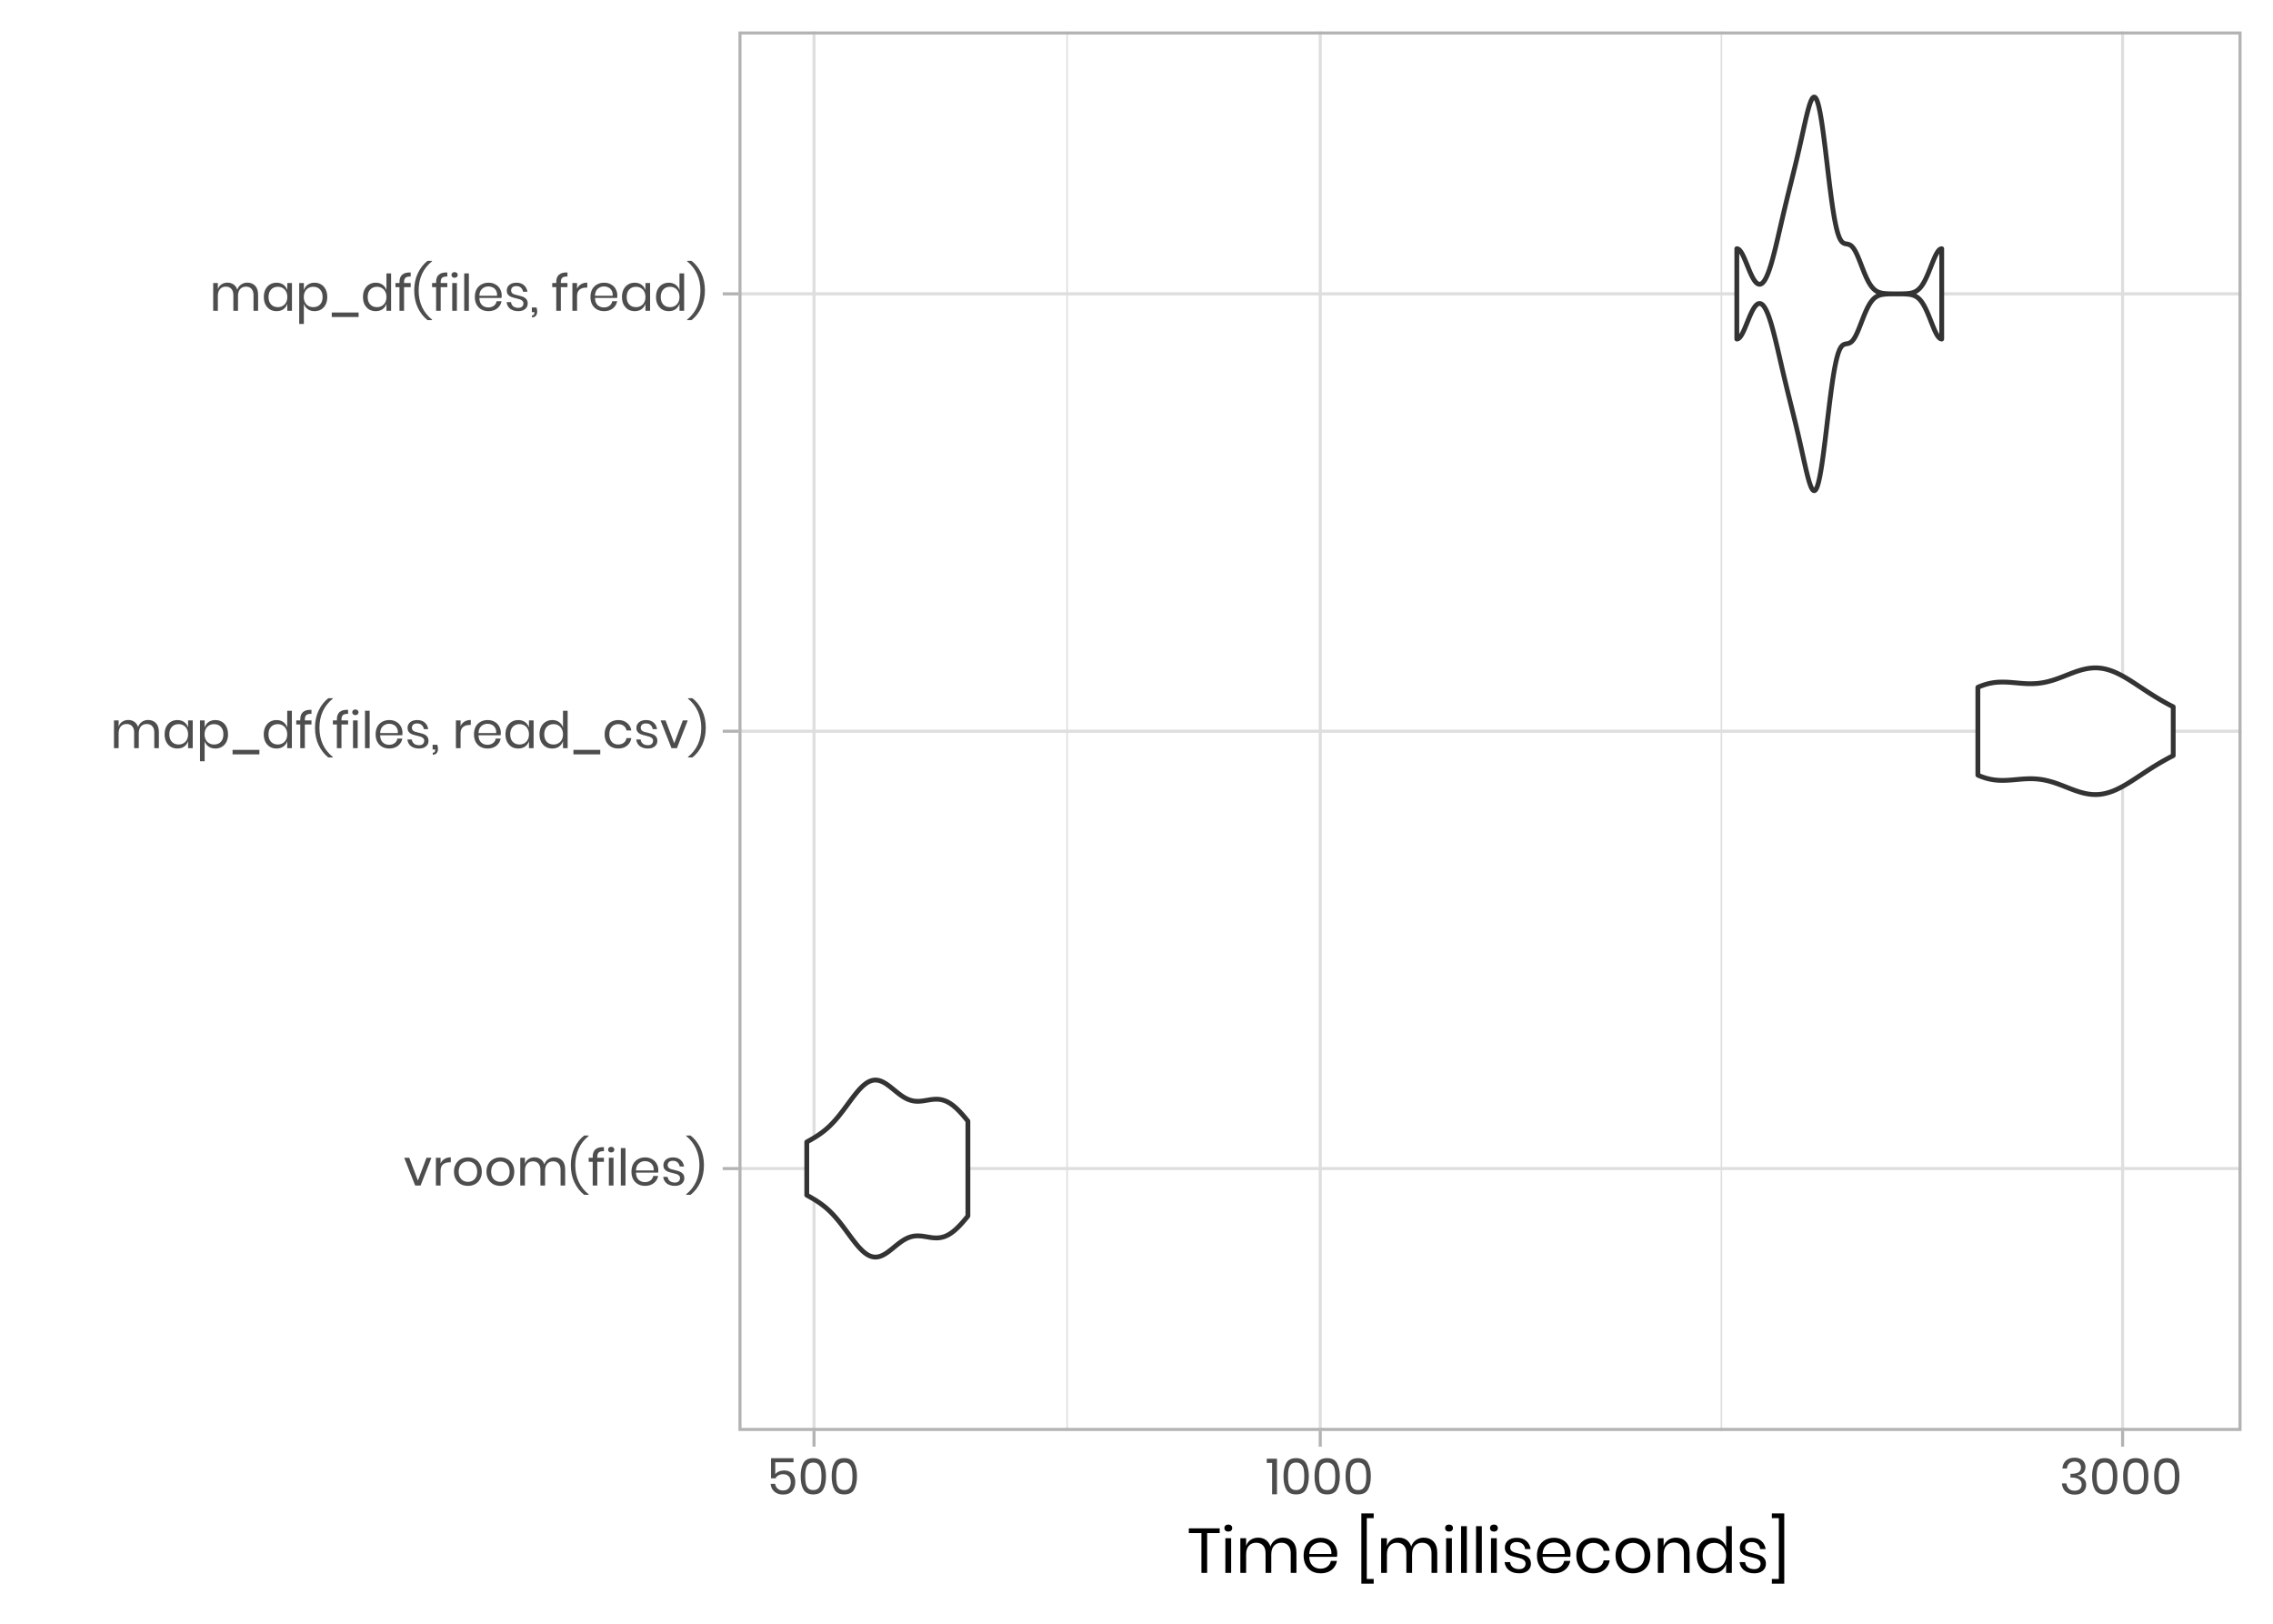 <?xml version="1.0" encoding="UTF-8"?>
<svg xmlns="http://www.w3.org/2000/svg" xmlns:xlink="http://www.w3.org/1999/xlink" width="504pt" height="360pt" viewBox="0 0 504 360" version="1.1">
<defs>
<g>
<symbol overflow="visible" id="glyph0-0">
<path style="stroke:none;" d="M 5.594 -7.844 L 5.594 0 L 0 0 L 0 -7.844 Z M 0.891 -7.281 L 2.797 -4.422 L 4.703 -7.281 Z M 2.469 -3.922 L 0.562 -6.781 L 0.562 -1.062 Z M 5.047 -6.781 L 3.141 -3.922 L 5.047 -1.062 Z M 2.797 -3.422 L 0.891 -0.562 L 4.703 -0.562 Z M 2.797 -3.422 "/>
</symbol>
<symbol overflow="visible" id="glyph0-1">
<path style="stroke:none;" d="M 3.203 -1.094 L 5.109 -6.156 L 6.203 -6.156 L 3.797 0 L 2.594 0 L 0.172 -6.156 L 1.281 -6.156 Z M 3.203 -1.094 "/>
</symbol>
<symbol overflow="visible" id="glyph0-2">
<path style="stroke:none;" d="M 1.844 -4.906 C 2.039 -5.332 2.332 -5.66 2.719 -5.891 C 3.113 -6.129 3.578 -6.25 4.109 -6.25 L 4.109 -5.141 L 3.797 -5.141 C 3.223 -5.141 2.754 -4.988 2.391 -4.688 C 2.023 -4.395 1.844 -3.91 1.844 -3.234 L 1.844 0 L 0.812 0 L 0.812 -6.156 L 1.844 -6.156 Z M 1.844 -4.906 "/>
</symbol>
<symbol overflow="visible" id="glyph0-3">
<path style="stroke:none;" d="M 3.609 -6.234 C 4.203 -6.234 4.727 -6.102 5.188 -5.844 C 5.656 -5.594 6.02 -5.227 6.281 -4.75 C 6.551 -4.27 6.688 -3.707 6.688 -3.062 C 6.688 -2.426 6.551 -1.867 6.281 -1.391 C 6.02 -0.922 5.656 -0.555 5.188 -0.297 C 4.727 -0.047 4.203 0.078 3.609 0.078 C 3.016 0.078 2.484 -0.047 2.016 -0.297 C 1.555 -0.555 1.191 -0.922 0.922 -1.391 C 0.648 -1.867 0.516 -2.426 0.516 -3.062 C 0.516 -3.707 0.648 -4.27 0.922 -4.75 C 1.191 -5.227 1.555 -5.594 2.016 -5.844 C 2.484 -6.102 3.016 -6.234 3.609 -6.234 Z M 3.609 -5.328 C 3.242 -5.328 2.906 -5.242 2.594 -5.078 C 2.281 -4.922 2.031 -4.672 1.844 -4.328 C 1.656 -3.984 1.562 -3.562 1.562 -3.062 C 1.562 -2.57 1.656 -2.156 1.844 -1.812 C 2.031 -1.477 2.281 -1.227 2.594 -1.062 C 2.906 -0.895 3.242 -0.812 3.609 -0.812 C 3.973 -0.812 4.312 -0.895 4.625 -1.062 C 4.938 -1.227 5.188 -1.477 5.375 -1.812 C 5.562 -2.156 5.656 -2.57 5.656 -3.062 C 5.656 -3.562 5.562 -3.984 5.375 -4.328 C 5.188 -4.672 4.938 -4.922 4.625 -5.078 C 4.312 -5.242 3.973 -5.328 3.609 -5.328 Z M 3.609 -5.328 "/>
</symbol>
<symbol overflow="visible" id="glyph0-4">
<path style="stroke:none;" d="M 8.375 -6.25 C 9.094 -6.25 9.672 -6.02 10.109 -5.562 C 10.547 -5.102 10.766 -4.441 10.766 -3.578 L 10.766 0 L 9.75 0 L 9.75 -3.484 C 9.75 -4.086 9.598 -4.551 9.297 -4.875 C 9.004 -5.195 8.602 -5.359 8.094 -5.359 C 7.551 -5.359 7.117 -5.18 6.797 -4.828 C 6.473 -4.473 6.312 -3.953 6.312 -3.266 L 6.312 0 L 5.281 0 L 5.281 -3.484 C 5.281 -4.086 5.129 -4.551 4.828 -4.875 C 4.535 -5.195 4.133 -5.359 3.625 -5.359 C 3.082 -5.359 2.648 -5.18 2.328 -4.828 C 2.004 -4.473 1.844 -3.953 1.844 -3.266 L 1.844 0 L 0.812 0 L 0.812 -6.156 L 1.844 -6.156 L 1.844 -4.75 C 1.988 -5.238 2.254 -5.609 2.641 -5.859 C 3.023 -6.117 3.469 -6.25 3.969 -6.25 C 4.488 -6.25 4.941 -6.113 5.328 -5.844 C 5.711 -5.582 5.988 -5.195 6.156 -4.688 C 6.32 -5.188 6.609 -5.57 7.016 -5.844 C 7.422 -6.113 7.875 -6.25 8.375 -6.25 Z M 8.375 -6.25 "/>
</symbol>
<symbol overflow="visible" id="glyph0-5">
<path style="stroke:none;" d="M 0.5 -4.516 C 0.5 -5.953 0.77 -7.234 1.312 -8.359 C 1.852 -9.484 2.566 -10.391 3.453 -11.078 L 4.453 -11.078 L 4.453 -10.984 C 2.473 -9.379 1.484 -7.223 1.484 -4.516 C 1.484 -1.805 2.473 0.348 4.453 1.953 L 4.453 2.062 L 3.453 2.062 C 2.566 1.363 1.852 0.457 1.312 -0.656 C 0.77 -1.781 0.5 -3.066 0.5 -4.516 Z M 0.5 -4.516 "/>
</symbol>
<symbol overflow="visible" id="glyph0-6">
<path style="stroke:none;" d="M 3.547 -7.609 C 2.992 -7.617 2.609 -7.523 2.391 -7.328 C 2.18 -7.129 2.078 -6.789 2.078 -6.312 L 2.078 -6.156 L 3.547 -6.156 L 3.547 -5.25 L 2.078 -5.25 L 2.078 0 L 1.062 0 L 1.062 -5.25 L 0.172 -5.25 L 0.172 -6.156 L 1.062 -6.156 L 1.062 -6.391 C 1.062 -7.867 1.891 -8.57 3.547 -8.5 Z M 3.547 -7.609 "/>
</symbol>
<symbol overflow="visible" id="glyph0-7">
<path style="stroke:none;" d="M 0.641 -7.953 C 0.641 -8.141 0.703 -8.289 0.828 -8.406 C 0.953 -8.52 1.117 -8.578 1.328 -8.578 C 1.535 -8.578 1.703 -8.52 1.828 -8.406 C 1.961 -8.289 2.031 -8.141 2.031 -7.953 C 2.031 -7.766 1.961 -7.613 1.828 -7.5 C 1.703 -7.383 1.535 -7.328 1.328 -7.328 C 1.117 -7.328 0.953 -7.383 0.828 -7.5 C 0.703 -7.613 0.641 -7.766 0.641 -7.953 Z M 1.844 -6.156 L 1.844 0 L 0.812 0 L 0.812 -6.156 Z M 1.844 -6.156 "/>
</symbol>
<symbol overflow="visible" id="glyph0-8">
<path style="stroke:none;" d="M 1.844 -8.297 L 1.844 0 L 0.812 0 L 0.812 -8.297 Z M 1.844 -8.297 "/>
</symbol>
<symbol overflow="visible" id="glyph0-9">
<path style="stroke:none;" d="M 6.469 -3.422 C 6.469 -3.203 6.457 -3.016 6.438 -2.859 L 1.516 -2.859 C 1.535 -2.148 1.734 -1.617 2.109 -1.266 C 2.484 -0.922 2.945 -0.75 3.5 -0.75 C 3.988 -0.75 4.398 -0.875 4.734 -1.125 C 5.066 -1.375 5.27 -1.707 5.344 -2.125 L 6.438 -2.125 C 6.352 -1.695 6.18 -1.316 5.922 -0.984 C 5.672 -0.648 5.336 -0.391 4.922 -0.203 C 4.516 -0.016 4.055 0.078 3.547 0.078 C 2.953 0.078 2.426 -0.047 1.969 -0.297 C 1.508 -0.555 1.148 -0.922 0.891 -1.391 C 0.641 -1.867 0.516 -2.426 0.516 -3.062 C 0.516 -3.707 0.641 -4.27 0.891 -4.75 C 1.148 -5.227 1.508 -5.594 1.969 -5.844 C 2.426 -6.102 2.953 -6.234 3.547 -6.234 C 4.141 -6.234 4.656 -6.102 5.094 -5.844 C 5.539 -5.594 5.879 -5.254 6.109 -4.828 C 6.348 -4.398 6.469 -3.93 6.469 -3.422 Z M 5.438 -3.344 C 5.469 -3.801 5.395 -4.18 5.219 -4.484 C 5.051 -4.797 4.816 -5.023 4.516 -5.172 C 4.211 -5.328 3.891 -5.406 3.547 -5.406 C 2.984 -5.406 2.508 -5.227 2.125 -4.875 C 1.75 -4.531 1.547 -4.02 1.516 -3.344 Z M 5.438 -3.344 "/>
</symbol>
<symbol overflow="visible" id="glyph0-10">
<path style="stroke:none;" d="M 2.75 -6.234 C 3.438 -6.234 3.988 -6.051 4.406 -5.688 C 4.832 -5.32 5.094 -4.832 5.188 -4.219 L 4.219 -4.219 C 4.164 -4.582 4.008 -4.883 3.75 -5.125 C 3.5 -5.363 3.156 -5.484 2.719 -5.484 C 2.352 -5.484 2.066 -5.395 1.859 -5.219 C 1.66 -5.039 1.562 -4.801 1.562 -4.5 C 1.562 -4.281 1.629 -4.098 1.766 -3.953 C 1.898 -3.816 2.07 -3.711 2.281 -3.641 C 2.488 -3.578 2.77 -3.504 3.125 -3.422 C 3.582 -3.316 3.953 -3.207 4.234 -3.094 C 4.516 -2.988 4.754 -2.816 4.953 -2.578 C 5.148 -2.336 5.25 -2.016 5.25 -1.609 C 5.25 -1.109 5.055 -0.703 4.672 -0.391 C 4.297 -0.078 3.797 0.078 3.172 0.078 C 2.441 0.078 1.844 -0.094 1.375 -0.438 C 0.914 -0.789 0.645 -1.285 0.562 -1.922 L 1.547 -1.922 C 1.586 -1.547 1.75 -1.238 2.031 -1 C 2.32 -0.77 2.703 -0.656 3.172 -0.656 C 3.523 -0.656 3.801 -0.742 4 -0.922 C 4.195 -1.109 4.297 -1.348 4.297 -1.641 C 4.297 -1.879 4.223 -2.066 4.078 -2.203 C 3.93 -2.348 3.754 -2.457 3.547 -2.531 C 3.336 -2.602 3.051 -2.68 2.688 -2.766 C 2.227 -2.867 1.863 -2.973 1.594 -3.078 C 1.32 -3.18 1.086 -3.348 0.891 -3.578 C 0.703 -3.805 0.609 -4.113 0.609 -4.5 C 0.609 -5.02 0.801 -5.438 1.188 -5.75 C 1.57 -6.07 2.094 -6.234 2.75 -6.234 Z M 2.75 -6.234 "/>
</symbol>
<symbol overflow="visible" id="glyph0-11">
<path style="stroke:none;" d="M 3.812 -4.516 C 3.812 -3.078 3.539 -1.797 3 -0.672 C 2.457 0.453 1.738 1.363 0.844 2.062 L -0.141 2.062 L -0.141 1.953 C 1.828 0.348 2.812 -1.805 2.812 -4.516 C 2.812 -5.836 2.566 -7.039 2.078 -8.125 C 1.586 -9.219 0.848 -10.172 -0.141 -10.984 L -0.141 -11.078 L 0.844 -11.078 C 1.738 -10.391 2.457 -9.484 3 -8.359 C 3.539 -7.234 3.812 -5.953 3.812 -4.516 Z M 3.812 -4.516 "/>
</symbol>
<symbol overflow="visible" id="glyph0-12">
<path style="stroke:none;" d="M 3.344 -6.234 C 3.938 -6.234 4.441 -6.082 4.859 -5.781 C 5.273 -5.477 5.562 -5.078 5.719 -4.578 L 5.719 -6.156 L 6.75 -6.156 L 6.75 0 L 5.719 0 L 5.719 -1.562 C 5.562 -1.062 5.273 -0.66 4.859 -0.359 C 4.441 -0.066 3.938 0.078 3.344 0.078 C 2.789 0.078 2.301 -0.047 1.875 -0.297 C 1.457 -0.555 1.125 -0.922 0.875 -1.391 C 0.633 -1.867 0.516 -2.426 0.516 -3.062 C 0.516 -3.707 0.633 -4.27 0.875 -4.75 C 1.125 -5.227 1.457 -5.594 1.875 -5.844 C 2.301 -6.102 2.789 -6.234 3.344 -6.234 Z M 3.625 -5.328 C 3 -5.328 2.5 -5.125 2.125 -4.719 C 1.75 -4.32 1.562 -3.77 1.562 -3.062 C 1.562 -2.363 1.75 -1.812 2.125 -1.406 C 2.5 -1.008 3 -0.812 3.625 -0.812 C 4.031 -0.812 4.391 -0.906 4.703 -1.094 C 5.023 -1.281 5.273 -1.539 5.453 -1.875 C 5.629 -2.219 5.719 -2.613 5.719 -3.062 C 5.719 -3.508 5.629 -3.906 5.453 -4.25 C 5.273 -4.594 5.023 -4.859 4.703 -5.047 C 4.391 -5.234 4.031 -5.328 3.625 -5.328 Z M 3.625 -5.328 "/>
</symbol>
<symbol overflow="visible" id="glyph0-13">
<path style="stroke:none;" d="M 4.219 -6.234 C 4.758 -6.234 5.242 -6.102 5.672 -5.844 C 6.098 -5.594 6.43 -5.227 6.672 -4.75 C 6.91 -4.27 7.031 -3.707 7.031 -3.062 C 7.031 -2.426 6.91 -1.867 6.672 -1.391 C 6.43 -0.922 6.098 -0.555 5.672 -0.297 C 5.242 -0.047 4.758 0.078 4.219 0.078 C 3.613 0.078 3.102 -0.07 2.688 -0.375 C 2.281 -0.676 2 -1.07 1.844 -1.562 L 1.844 2.906 L 0.812 2.906 L 0.812 -6.156 L 1.844 -6.156 L 1.844 -4.578 C 2 -5.078 2.281 -5.477 2.688 -5.781 C 3.102 -6.082 3.613 -6.234 4.219 -6.234 Z M 3.922 -5.328 C 3.523 -5.328 3.164 -5.234 2.844 -5.047 C 2.52 -4.859 2.27 -4.594 2.094 -4.25 C 1.914 -3.906 1.828 -3.508 1.828 -3.062 C 1.828 -2.613 1.914 -2.219 2.094 -1.875 C 2.27 -1.539 2.52 -1.281 2.844 -1.094 C 3.164 -0.906 3.523 -0.812 3.922 -0.812 C 4.555 -0.812 5.062 -1.008 5.438 -1.406 C 5.812 -1.812 6 -2.363 6 -3.062 C 6 -3.77 5.812 -4.32 5.438 -4.719 C 5.062 -5.125 4.555 -5.328 3.922 -5.328 Z M 3.922 -5.328 "/>
</symbol>
<symbol overflow="visible" id="glyph0-14">
<path style="stroke:none;" d="M 6.438 0.375 L 6.438 1.375 L 0.484 1.375 L 0.484 0.375 Z M 6.438 0.375 "/>
</symbol>
<symbol overflow="visible" id="glyph0-15">
<path style="stroke:none;" d="M 3.344 -6.234 C 3.938 -6.234 4.441 -6.082 4.859 -5.781 C 5.273 -5.477 5.562 -5.078 5.719 -4.578 L 5.719 -8.297 L 6.75 -8.297 L 6.75 0 L 5.719 0 L 5.719 -1.562 C 5.562 -1.062 5.273 -0.66 4.859 -0.359 C 4.441 -0.066 3.938 0.078 3.344 0.078 C 2.789 0.078 2.301 -0.047 1.875 -0.297 C 1.457 -0.555 1.125 -0.922 0.875 -1.391 C 0.633 -1.867 0.516 -2.426 0.516 -3.062 C 0.516 -3.707 0.633 -4.27 0.875 -4.75 C 1.125 -5.227 1.457 -5.594 1.875 -5.844 C 2.301 -6.102 2.789 -6.234 3.344 -6.234 Z M 3.625 -5.328 C 3 -5.328 2.5 -5.125 2.125 -4.719 C 1.75 -4.32 1.562 -3.77 1.562 -3.062 C 1.562 -2.363 1.75 -1.812 2.125 -1.406 C 2.5 -1.008 3 -0.812 3.625 -0.812 C 4.031 -0.812 4.391 -0.906 4.703 -1.094 C 5.023 -1.281 5.273 -1.539 5.453 -1.875 C 5.629 -2.219 5.719 -2.613 5.719 -3.062 C 5.719 -3.508 5.629 -3.906 5.453 -4.25 C 5.273 -4.594 5.023 -4.859 4.703 -5.047 C 4.391 -5.234 4.031 -5.328 3.625 -5.328 Z M 3.625 -5.328 "/>
</symbol>
<symbol overflow="visible" id="glyph0-16">
<path style="stroke:none;" d="M 1.406 -0.75 C 1.508 -0.414 1.562 -0.109 1.562 0.172 C 1.562 0.555 1.461 0.863 1.266 1.094 C 1.078 1.332 0.789 1.453 0.406 1.453 L 0.406 1.016 C 0.594 1.016 0.727 0.961 0.812 0.859 C 0.895 0.766 0.938 0.609 0.938 0.391 L 0.938 0.297 L 0.375 0.297 L 0.375 -0.75 Z M 1.406 -0.75 "/>
</symbol>
<symbol overflow="visible" id="glyph0-17">
<path style="stroke:none;" d=""/>
</symbol>
<symbol overflow="visible" id="glyph0-18">
<path style="stroke:none;" d="M 3.547 -6.234 C 4.328 -6.234 4.973 -6.02 5.484 -5.594 C 6.004 -5.176 6.32 -4.617 6.438 -3.922 L 5.359 -3.922 C 5.285 -4.359 5.082 -4.703 4.75 -4.953 C 4.414 -5.203 4.004 -5.328 3.516 -5.328 C 3.16 -5.328 2.832 -5.242 2.531 -5.078 C 2.238 -4.922 2.004 -4.672 1.828 -4.328 C 1.648 -3.984 1.562 -3.562 1.562 -3.062 C 1.562 -2.562 1.648 -2.141 1.828 -1.797 C 2.004 -1.461 2.238 -1.211 2.531 -1.047 C 2.832 -0.891 3.16 -0.812 3.516 -0.812 C 4.004 -0.812 4.414 -0.938 4.75 -1.188 C 5.082 -1.438 5.285 -1.785 5.359 -2.234 L 6.438 -2.234 C 6.32 -1.523 6.004 -0.961 5.484 -0.547 C 4.973 -0.129 4.328 0.078 3.547 0.078 C 2.953 0.078 2.426 -0.047 1.969 -0.297 C 1.508 -0.555 1.148 -0.922 0.891 -1.391 C 0.641 -1.867 0.516 -2.426 0.516 -3.062 C 0.516 -3.707 0.641 -4.27 0.891 -4.75 C 1.148 -5.227 1.508 -5.594 1.969 -5.844 C 2.426 -6.102 2.953 -6.234 3.547 -6.234 Z M 3.547 -6.234 "/>
</symbol>
<symbol overflow="visible" id="glyph0-19">
<path style="stroke:none;" d="M 5.953 -7.094 L 1.906 -7.094 L 1.906 -4.453 C 2.094 -4.703 2.359 -4.898 2.703 -5.047 C 3.055 -5.203 3.441 -5.281 3.859 -5.281 C 4.422 -5.281 4.883 -5.16 5.25 -4.922 C 5.625 -4.691 5.898 -4.383 6.078 -4 C 6.254 -3.613 6.344 -3.188 6.344 -2.719 C 6.344 -1.895 6.113 -1.223 5.656 -0.703 C 5.195 -0.191 4.531 0.062 3.656 0.062 C 2.863 0.062 2.219 -0.148 1.719 -0.578 C 1.219 -1.016 0.938 -1.594 0.875 -2.312 L 1.875 -2.312 C 1.957 -1.852 2.148 -1.492 2.453 -1.234 C 2.754 -0.973 3.141 -0.844 3.609 -0.844 C 4.18 -0.844 4.613 -1.016 4.906 -1.359 C 5.195 -1.703 5.344 -2.156 5.344 -2.719 C 5.344 -3.27 5.191 -3.695 4.891 -4 C 4.598 -4.301 4.176 -4.453 3.625 -4.453 C 3.238 -4.453 2.898 -4.367 2.609 -4.203 C 2.316 -4.035 2.098 -3.812 1.953 -3.531 L 0.969 -3.531 L 0.969 -8 L 5.953 -8 Z M 5.953 -7.094 "/>
</symbol>
<symbol overflow="visible" id="glyph0-20">
<path style="stroke:none;" d="M 0.641 -4 C 0.641 -2.727 0.848 -1.738 1.266 -1.031 C 1.68 -0.32 2.406 0.031 3.438 0.031 C 4.469 0.031 5.191 -0.32 5.609 -1.031 C 6.035 -1.738 6.25 -2.727 6.25 -4 C 6.25 -5.25 6.035 -6.227 5.609 -6.938 C 5.191 -7.656 4.469 -8.016 3.438 -8.016 C 2.406 -8.016 1.68 -7.66 1.266 -6.953 C 0.848 -6.242 0.641 -5.258 0.641 -4 Z M 5.25 -4 C 5.25 -3.352 5.203 -2.812 5.109 -2.375 C 5.016 -1.938 4.832 -1.586 4.562 -1.328 C 4.301 -1.066 3.926 -0.938 3.438 -0.938 C 2.957 -0.938 2.582 -1.066 2.312 -1.328 C 2.051 -1.586 1.875 -1.938 1.781 -2.375 C 1.688 -2.812 1.641 -3.352 1.641 -4 C 1.641 -4.645 1.688 -5.18 1.781 -5.609 C 1.875 -6.047 2.051 -6.391 2.312 -6.641 C 2.582 -6.898 2.957 -7.031 3.438 -7.031 C 3.926 -7.031 4.301 -6.898 4.562 -6.641 C 4.832 -6.391 5.016 -6.047 5.109 -5.609 C 5.203 -5.18 5.25 -4.645 5.25 -4 Z M 5.25 -4 "/>
</symbol>
<symbol overflow="visible" id="glyph0-21">
<path style="stroke:none;" d="M 0.141 -6.953 L 0.141 -7.891 L 2.406 -7.891 L 2.406 0 L 1.328 0 L 1.328 -6.953 Z M 0.141 -6.953 "/>
</symbol>
<symbol overflow="visible" id="glyph0-22">
<path style="stroke:none;" d="M 3.344 -8.109 C 3.852 -8.109 4.289 -8.02 4.656 -7.844 C 5.02 -7.664 5.297 -7.414 5.484 -7.094 C 5.672 -6.781 5.766 -6.426 5.766 -6.031 C 5.766 -5.539 5.617 -5.129 5.328 -4.797 C 5.047 -4.461 4.629 -4.258 4.078 -4.188 L 4.078 -4.125 C 4.648 -3.977 5.098 -3.742 5.422 -3.422 C 5.754 -3.109 5.922 -2.676 5.922 -2.125 C 5.922 -1.477 5.703 -0.945 5.266 -0.531 C 4.828 -0.125 4.203 0.078 3.391 0.078 C 2.578 0.078 1.914 -0.129 1.406 -0.547 C 0.906 -0.973 0.613 -1.594 0.531 -2.406 L 1.531 -2.406 C 1.602 -1.914 1.789 -1.523 2.094 -1.234 C 2.406 -0.941 2.828 -0.797 3.359 -0.797 C 3.859 -0.797 4.242 -0.922 4.516 -1.172 C 4.785 -1.43 4.922 -1.77 4.922 -2.188 C 4.922 -2.676 4.727 -3.051 4.344 -3.312 C 3.957 -3.57 3.41 -3.703 2.703 -3.703 L 2.438 -3.703 L 2.438 -4.547 L 2.703 -4.547 C 4.078 -4.547 4.766 -5.004 4.766 -5.922 C 4.766 -6.328 4.633 -6.648 4.375 -6.891 C 4.125 -7.129 3.773 -7.25 3.328 -7.25 C 2.879 -7.25 2.5 -7.117 2.188 -6.859 C 1.883 -6.598 1.707 -6.219 1.656 -5.719 L 0.656 -5.719 C 0.707 -6.469 0.969 -7.051 1.438 -7.469 C 1.906 -7.895 2.539 -8.109 3.344 -8.109 Z M 3.344 -8.109 "/>
</symbol>
<symbol overflow="visible" id="glyph1-0">
<path style="stroke:none;" d="M 7 -9.797 L 7 0 L 0 0 L 0 -9.797 Z M 1.125 -9.094 L 3.5 -5.531 L 5.875 -9.094 Z M 3.078 -4.906 L 0.703 -8.469 L 0.703 -1.328 Z M 6.297 -8.469 L 3.922 -4.906 L 6.297 -1.328 Z M 3.5 -4.266 L 1.125 -0.703 L 5.875 -0.703 Z M 3.5 -4.266 "/>
</symbol>
<symbol overflow="visible" id="glyph1-1">
<path style="stroke:none;" d="M 7.062 -9.875 L 7.062 -8.828 L 4.281 -8.828 L 4.281 0 L 3.016 0 L 3.016 -8.828 L 0.219 -8.828 L 0.219 -9.875 Z M 7.062 -9.875 "/>
</symbol>
<symbol overflow="visible" id="glyph1-2">
<path style="stroke:none;" d="M 0.797 -9.938 C 0.797 -10.176 0.875 -10.363 1.031 -10.5 C 1.195 -10.645 1.41 -10.719 1.672 -10.719 C 1.93 -10.719 2.141 -10.645 2.297 -10.5 C 2.453 -10.363 2.531 -10.176 2.531 -9.938 C 2.531 -9.707 2.453 -9.52 2.297 -9.375 C 2.141 -9.227 1.93 -9.156 1.672 -9.156 C 1.41 -9.156 1.195 -9.227 1.031 -9.375 C 0.875 -9.52 0.797 -9.707 0.797 -9.938 Z M 2.297 -7.688 L 2.297 0 L 1.016 0 L 1.016 -7.688 Z M 2.297 -7.688 "/>
</symbol>
<symbol overflow="visible" id="glyph1-3">
<path style="stroke:none;" d="M 10.469 -7.812 C 11.363 -7.812 12.082 -7.523 12.625 -6.953 C 13.176 -6.379 13.453 -5.551 13.453 -4.469 L 13.453 0 L 12.188 0 L 12.188 -4.359 C 12.188 -5.109 12 -5.68 11.625 -6.078 C 11.258 -6.484 10.754 -6.688 10.109 -6.688 C 9.43 -6.688 8.891 -6.461 8.484 -6.016 C 8.078 -5.578 7.875 -4.93 7.875 -4.078 L 7.875 0 L 6.609 0 L 6.609 -4.359 C 6.609 -5.109 6.422 -5.68 6.047 -6.078 C 5.672 -6.484 5.164 -6.688 4.531 -6.688 C 3.852 -6.688 3.312 -6.461 2.906 -6.016 C 2.5 -5.578 2.297 -4.93 2.297 -4.078 L 2.297 0 L 1.016 0 L 1.016 -7.688 L 2.297 -7.688 L 2.297 -5.938 C 2.484 -6.539 2.816 -7.004 3.297 -7.328 C 3.773 -7.648 4.328 -7.812 4.953 -7.812 C 5.609 -7.812 6.176 -7.645 6.656 -7.312 C 7.133 -6.977 7.477 -6.492 7.688 -5.859 C 7.906 -6.484 8.266 -6.961 8.766 -7.297 C 9.266 -7.641 9.832 -7.812 10.469 -7.812 Z M 10.469 -7.812 "/>
</symbol>
<symbol overflow="visible" id="glyph1-4">
<path style="stroke:none;" d="M 8.094 -4.266 C 8.094 -3.992 8.07 -3.758 8.031 -3.562 L 1.891 -3.562 C 1.922 -2.688 2.172 -2.031 2.641 -1.594 C 3.109 -1.156 3.688 -0.938 4.375 -0.938 C 4.988 -0.938 5.5 -1.094 5.906 -1.406 C 6.32 -1.719 6.578 -2.133 6.672 -2.656 L 8.031 -2.656 C 7.938 -2.125 7.727 -1.648 7.406 -1.234 C 7.094 -0.816 6.676 -0.488 6.156 -0.25 C 5.645 -0.02 5.066 0.094 4.422 0.094 C 3.68 0.094 3.023 -0.062 2.453 -0.375 C 1.891 -0.695 1.445 -1.148 1.125 -1.734 C 0.801 -2.328 0.641 -3.031 0.641 -3.844 C 0.641 -4.645 0.801 -5.344 1.125 -5.938 C 1.445 -6.531 1.891 -6.984 2.453 -7.297 C 3.023 -7.617 3.68 -7.781 4.422 -7.781 C 5.172 -7.781 5.82 -7.617 6.375 -7.297 C 6.926 -6.984 7.348 -6.562 7.641 -6.031 C 7.941 -5.5 8.094 -4.91 8.094 -4.266 Z M 6.797 -4.188 C 6.828 -4.758 6.734 -5.234 6.516 -5.609 C 6.305 -5.992 6.016 -6.281 5.641 -6.469 C 5.266 -6.656 4.859 -6.75 4.422 -6.75 C 3.723 -6.75 3.133 -6.531 2.656 -6.094 C 2.188 -5.664 1.93 -5.031 1.891 -4.188 Z M 6.797 -4.188 "/>
</symbol>
<symbol overflow="visible" id="glyph1-5">
<path style="stroke:none;" d=""/>
</symbol>
<symbol overflow="visible" id="glyph1-6">
<path style="stroke:none;" d="M 3.984 -13.188 L 3.984 -12.141 L 2.453 -12.141 L 2.453 1.344 L 3.984 1.344 L 3.984 2.391 L 1.25 2.391 L 1.25 -13.188 Z M 3.984 -13.188 "/>
</symbol>
<symbol overflow="visible" id="glyph1-7">
<path style="stroke:none;" d="M 2.297 -10.359 L 2.297 0 L 1.016 0 L 1.016 -10.359 Z M 2.297 -10.359 "/>
</symbol>
<symbol overflow="visible" id="glyph1-8">
<path style="stroke:none;" d="M 3.438 -7.781 C 4.301 -7.781 4.992 -7.551 5.516 -7.094 C 6.047 -6.645 6.367 -6.039 6.484 -5.281 L 5.266 -5.281 C 5.211 -5.738 5.023 -6.113 4.703 -6.406 C 4.379 -6.695 3.945 -6.844 3.406 -6.844 C 2.945 -6.844 2.586 -6.734 2.328 -6.516 C 2.078 -6.297 1.953 -6 1.953 -5.625 C 1.953 -5.344 2.035 -5.113 2.203 -4.938 C 2.379 -4.77 2.594 -4.641 2.844 -4.547 C 3.102 -4.461 3.457 -4.367 3.906 -4.266 C 4.477 -4.141 4.938 -4.008 5.281 -3.875 C 5.633 -3.738 5.93 -3.52 6.172 -3.219 C 6.422 -2.914 6.547 -2.516 6.547 -2.016 C 6.547 -1.391 6.312 -0.879 5.844 -0.484 C 5.375 -0.098 4.75 0.094 3.969 0.094 C 3.051 0.094 2.301 -0.125 1.719 -0.562 C 1.145 -1 0.805 -1.609 0.703 -2.391 L 1.938 -2.391 C 1.977 -1.922 2.176 -1.539 2.531 -1.25 C 2.895 -0.969 3.375 -0.828 3.969 -0.828 C 4.406 -0.828 4.742 -0.938 4.984 -1.156 C 5.234 -1.383 5.359 -1.68 5.359 -2.047 C 5.359 -2.336 5.27 -2.57 5.094 -2.75 C 4.914 -2.938 4.695 -3.07 4.438 -3.156 C 4.176 -3.25 3.816 -3.348 3.359 -3.453 C 2.785 -3.586 2.328 -3.719 1.984 -3.844 C 1.648 -3.977 1.363 -4.188 1.125 -4.469 C 0.883 -4.758 0.766 -5.145 0.766 -5.625 C 0.766 -6.27 1.004 -6.789 1.484 -7.188 C 1.961 -7.582 2.613 -7.781 3.438 -7.781 Z M 3.438 -7.781 "/>
</symbol>
<symbol overflow="visible" id="glyph1-9">
<path style="stroke:none;" d="M 4.422 -7.781 C 5.398 -7.781 6.211 -7.52 6.859 -7 C 7.504 -6.477 7.898 -5.781 8.047 -4.906 L 6.703 -4.906 C 6.609 -5.445 6.352 -5.875 5.938 -6.188 C 5.52 -6.5 5.004 -6.656 4.391 -6.656 C 3.941 -6.656 3.535 -6.551 3.172 -6.344 C 2.805 -6.145 2.508 -5.832 2.281 -5.406 C 2.062 -4.988 1.953 -4.469 1.953 -3.844 C 1.953 -3.207 2.062 -2.676 2.281 -2.25 C 2.508 -1.832 2.805 -1.52 3.172 -1.312 C 3.535 -1.113 3.941 -1.016 4.391 -1.016 C 5.004 -1.016 5.52 -1.172 5.938 -1.484 C 6.352 -1.797 6.609 -2.227 6.703 -2.781 L 8.047 -2.781 C 7.898 -1.895 7.504 -1.191 6.859 -0.672 C 6.211 -0.16 5.398 0.094 4.422 0.094 C 3.68 0.094 3.023 -0.062 2.453 -0.375 C 1.891 -0.695 1.445 -1.148 1.125 -1.734 C 0.801 -2.328 0.641 -3.031 0.641 -3.844 C 0.641 -4.645 0.801 -5.344 1.125 -5.938 C 1.445 -6.531 1.891 -6.984 2.453 -7.297 C 3.023 -7.617 3.68 -7.781 4.422 -7.781 Z M 4.422 -7.781 "/>
</symbol>
<symbol overflow="visible" id="glyph1-10">
<path style="stroke:none;" d="M 4.516 -7.781 C 5.242 -7.781 5.898 -7.617 6.484 -7.297 C 7.066 -6.984 7.523 -6.531 7.859 -5.938 C 8.191 -5.344 8.359 -4.645 8.359 -3.844 C 8.359 -3.031 8.191 -2.328 7.859 -1.734 C 7.523 -1.148 7.066 -0.695 6.484 -0.375 C 5.898 -0.062 5.242 0.094 4.516 0.094 C 3.773 0.094 3.113 -0.062 2.531 -0.375 C 1.945 -0.695 1.484 -1.148 1.141 -1.734 C 0.805 -2.328 0.641 -3.031 0.641 -3.844 C 0.641 -4.645 0.805 -5.344 1.141 -5.938 C 1.484 -6.531 1.945 -6.984 2.531 -7.297 C 3.113 -7.617 3.773 -7.781 4.516 -7.781 Z M 4.516 -6.656 C 4.055 -6.656 3.629 -6.551 3.234 -6.344 C 2.848 -6.145 2.535 -5.832 2.297 -5.406 C 2.066 -4.988 1.953 -4.469 1.953 -3.844 C 1.953 -3.219 2.066 -2.691 2.297 -2.266 C 2.535 -1.848 2.848 -1.535 3.234 -1.328 C 3.629 -1.117 4.055 -1.016 4.516 -1.016 C 4.961 -1.016 5.379 -1.117 5.766 -1.328 C 6.16 -1.535 6.473 -1.848 6.703 -2.266 C 6.941 -2.691 7.062 -3.219 7.062 -3.844 C 7.062 -4.469 6.941 -4.988 6.703 -5.406 C 6.473 -5.832 6.16 -6.145 5.766 -6.344 C 5.379 -6.551 4.961 -6.656 4.516 -6.656 Z M 4.516 -6.656 "/>
</symbol>
<symbol overflow="visible" id="glyph1-11">
<path style="stroke:none;" d="M 5.062 -7.812 C 5.957 -7.812 6.68 -7.523 7.234 -6.953 C 7.785 -6.379 8.062 -5.551 8.062 -4.469 L 8.062 0 L 6.797 0 L 6.797 -4.359 C 6.797 -5.117 6.598 -5.703 6.203 -6.109 C 5.805 -6.523 5.273 -6.734 4.609 -6.734 C 3.91 -6.734 3.348 -6.504 2.922 -6.047 C 2.504 -5.598 2.297 -4.941 2.297 -4.078 L 2.297 0 L 1.016 0 L 1.016 -7.688 L 2.297 -7.688 L 2.297 -5.859 C 2.492 -6.484 2.844 -6.961 3.344 -7.297 C 3.844 -7.641 4.414 -7.812 5.062 -7.812 Z M 5.062 -7.812 "/>
</symbol>
<symbol overflow="visible" id="glyph1-12">
<path style="stroke:none;" d="M 4.172 -7.781 C 4.922 -7.781 5.551 -7.594 6.062 -7.219 C 6.582 -6.844 6.945 -6.344 7.156 -5.719 L 7.156 -10.359 L 8.422 -10.359 L 8.422 0 L 7.156 0 L 7.156 -1.953 C 6.945 -1.328 6.582 -0.828 6.062 -0.453 C 5.551 -0.086 4.922 0.094 4.172 0.094 C 3.492 0.094 2.883 -0.062 2.344 -0.375 C 1.812 -0.695 1.395 -1.148 1.094 -1.734 C 0.789 -2.328 0.641 -3.031 0.641 -3.844 C 0.641 -4.645 0.789 -5.344 1.094 -5.938 C 1.395 -6.531 1.812 -6.984 2.344 -7.297 C 2.883 -7.617 3.492 -7.781 4.172 -7.781 Z M 4.531 -6.656 C 3.75 -6.656 3.125 -6.406 2.656 -5.906 C 2.188 -5.406 1.953 -4.719 1.953 -3.844 C 1.953 -2.957 2.188 -2.266 2.656 -1.766 C 3.125 -1.266 3.75 -1.016 4.531 -1.016 C 5.039 -1.016 5.492 -1.129 5.891 -1.359 C 6.285 -1.598 6.594 -1.93 6.812 -2.359 C 7.039 -2.785 7.156 -3.281 7.156 -3.844 C 7.156 -4.395 7.039 -4.883 6.812 -5.312 C 6.594 -5.75 6.285 -6.082 5.891 -6.312 C 5.492 -6.539 5.039 -6.656 4.531 -6.656 Z M 4.531 -6.656 "/>
</symbol>
<symbol overflow="visible" id="glyph1-13">
<path style="stroke:none;" d="M 0.625 2.391 L 0.625 1.344 L 2.172 1.344 L 2.172 -12.141 L 0.625 -12.141 L 0.625 -13.188 L 3.375 -13.188 L 3.375 2.391 Z M 0.625 2.391 "/>
</symbol>
</g>
<clipPath id="clip1">
  <path d="M 163.738 6.973 L 497.027 6.973 L 497.027 317.262 L 163.738 317.262 Z M 163.738 6.973 "/>
</clipPath>
<clipPath id="clip2">
  <path d="M 236 6.973 L 237 6.973 L 237 317.262 L 236 317.262 Z M 236 6.973 "/>
</clipPath>
<clipPath id="clip3">
  <path d="M 381 6.973 L 382 6.973 L 382 317.262 L 381 317.262 Z M 381 6.973 "/>
</clipPath>
<clipPath id="clip4">
  <path d="M 163.738 258 L 497.027 258 L 497.027 260 L 163.738 260 Z M 163.738 258 "/>
</clipPath>
<clipPath id="clip5">
  <path d="M 163.738 161 L 497.027 161 L 497.027 163 L 163.738 163 Z M 163.738 161 "/>
</clipPath>
<clipPath id="clip6">
  <path d="M 163.738 64 L 497.027 64 L 497.027 66 L 163.738 66 Z M 163.738 64 "/>
</clipPath>
<clipPath id="clip7">
  <path d="M 180 6.973 L 181 6.973 L 181 317.262 L 180 317.262 Z M 180 6.973 "/>
</clipPath>
<clipPath id="clip8">
  <path d="M 292 6.973 L 294 6.973 L 294 317.262 L 292 317.262 Z M 292 6.973 "/>
</clipPath>
<clipPath id="clip9">
  <path d="M 470 6.973 L 471 6.973 L 471 317.262 L 470 317.262 Z M 470 6.973 "/>
</clipPath>
<clipPath id="clip10">
  <path d="M 163.738 6.973 L 497.027 6.973 L 497.027 317.262 L 163.738 317.262 Z M 163.738 6.973 "/>
</clipPath>
</defs>
<g id="surface21">
<rect x="0" y="0" width="504" height="360" style="fill:rgb(100%,100%,100%);fill-opacity:1;stroke:none;"/>
<rect x="0" y="0" width="504" height="360" style="fill:rgb(100%,100%,100%);fill-opacity:1;stroke:none;"/>
<path style="fill:none;stroke-width:1.358;stroke-linecap:round;stroke-linejoin:round;stroke:rgb(100%,100%,100%);stroke-opacity:1;stroke-miterlimit:10;" d="M 0 360 L 504 360 L 504 0 L 0 0 Z M 0 360 "/>
<g clip-path="url(#clip1)" clip-rule="nonzero">
<path style=" stroke:none;fill-rule:nonzero;fill:rgb(100%,100%,100%);fill-opacity:1;" d="M 163.738 317.262 L 497.027 317.262 L 497.027 6.973 L 163.738 6.973 Z M 163.738 317.262 "/>
</g>
<g clip-path="url(#clip2)" clip-rule="nonzero">
<path style="fill:none;stroke-width:0.339;stroke-linecap:butt;stroke-linejoin:round;stroke:rgb(87.059%,87.059%,87.059%);stroke-opacity:1;stroke-miterlimit:10;" d="M 236.617 317.262 L 236.617 6.973 "/>
</g>
<g clip-path="url(#clip3)" clip-rule="nonzero">
<path style="fill:none;stroke-width:0.339;stroke-linecap:butt;stroke-linejoin:round;stroke:rgb(87.059%,87.059%,87.059%);stroke-opacity:1;stroke-miterlimit:10;" d="M 381.695 317.262 L 381.695 6.973 "/>
</g>
<g clip-path="url(#clip4)" clip-rule="nonzero">
<path style="fill:none;stroke-width:0.679;stroke-linecap:butt;stroke-linejoin:round;stroke:rgb(87.059%,87.059%,87.059%);stroke-opacity:1;stroke-miterlimit:10;" d="M 163.738 259.082 L 497.027 259.082 "/>
</g>
<g clip-path="url(#clip5)" clip-rule="nonzero">
<path style="fill:none;stroke-width:0.679;stroke-linecap:butt;stroke-linejoin:round;stroke:rgb(87.059%,87.059%,87.059%);stroke-opacity:1;stroke-miterlimit:10;" d="M 163.738 162.117 L 497.027 162.117 "/>
</g>
<g clip-path="url(#clip6)" clip-rule="nonzero">
<path style="fill:none;stroke-width:0.679;stroke-linecap:butt;stroke-linejoin:round;stroke:rgb(87.059%,87.059%,87.059%);stroke-opacity:1;stroke-miterlimit:10;" d="M 163.738 65.152 L 497.027 65.152 "/>
</g>
<g clip-path="url(#clip7)" clip-rule="nonzero">
<path style="fill:none;stroke-width:0.679;stroke-linecap:butt;stroke-linejoin:round;stroke:rgb(87.059%,87.059%,87.059%);stroke-opacity:1;stroke-miterlimit:10;" d="M 180.496 317.262 L 180.496 6.973 "/>
</g>
<g clip-path="url(#clip8)" clip-rule="nonzero">
<path style="fill:none;stroke-width:0.679;stroke-linecap:butt;stroke-linejoin:round;stroke:rgb(87.059%,87.059%,87.059%);stroke-opacity:1;stroke-miterlimit:10;" d="M 292.742 317.262 L 292.742 6.973 "/>
</g>
<g clip-path="url(#clip9)" clip-rule="nonzero">
<path style="fill:none;stroke-width:0.679;stroke-linecap:butt;stroke-linejoin:round;stroke:rgb(87.059%,87.059%,87.059%);stroke-opacity:1;stroke-miterlimit:10;" d="M 470.652 317.262 L 470.652 6.973 "/>
</g>
<path style="fill-rule:nonzero;fill:rgb(100%,100%,100%);fill-opacity:1;stroke-width:1.067;stroke-linecap:round;stroke-linejoin:round;stroke:rgb(20%,20%,20%);stroke-opacity:1;stroke-miterlimit:10;" d="M 178.887 264.977 L 178.957 265.016 L 179.027 265.051 L 179.238 265.168 L 179.305 265.207 L 179.375 265.25 L 179.727 265.445 L 179.797 265.488 L 179.938 265.566 L 180.004 265.609 L 180.074 265.648 L 180.145 265.691 L 180.215 265.73 L 180.285 265.773 L 180.355 265.812 L 180.637 265.984 L 180.703 266.027 L 180.984 266.199 L 181.055 266.246 L 181.125 266.289 L 181.266 266.383 L 181.336 266.426 L 181.402 266.473 L 181.613 266.613 L 181.684 266.664 L 181.754 266.711 L 181.824 266.762 L 181.895 266.809 L 182.035 266.91 L 182.102 266.961 L 182.242 267.062 L 182.312 267.117 L 182.383 267.168 L 182.734 267.441 L 182.801 267.496 L 182.871 267.555 L 182.941 267.609 L 183.152 267.785 L 183.223 267.848 L 183.293 267.906 L 183.434 268.031 L 183.5 268.094 L 183.641 268.219 L 183.711 268.285 L 183.781 268.348 L 183.992 268.547 L 184.062 268.617 L 184.133 268.684 L 184.199 268.754 L 184.48 269.035 L 184.551 269.109 L 184.621 269.18 L 184.762 269.328 L 184.832 269.406 L 184.898 269.48 L 185.039 269.637 L 185.109 269.711 L 185.18 269.793 L 185.32 269.949 L 185.531 270.195 L 185.598 270.277 L 185.738 270.441 L 185.879 270.613 L 185.949 270.695 L 186.09 270.867 L 186.16 270.957 L 186.23 271.043 L 186.297 271.133 L 186.367 271.219 L 186.719 271.668 L 186.789 271.762 L 186.859 271.852 L 186.93 271.945 L 186.996 272.035 L 187.207 272.316 L 187.277 272.406 L 187.418 272.594 L 187.488 272.691 L 187.629 272.879 L 187.695 272.973 L 187.766 273.066 L 187.836 273.164 L 188.047 273.445 L 188.117 273.543 L 188.328 273.824 L 188.395 273.922 L 188.887 274.578 L 188.957 274.668 L 189.027 274.762 L 189.094 274.852 L 189.164 274.945 L 189.516 275.395 L 189.586 275.48 L 189.656 275.57 L 189.727 275.656 L 189.793 275.742 L 189.934 275.914 L 190.004 275.996 L 190.074 276.082 L 190.215 276.246 L 190.355 276.402 L 190.426 276.484 L 190.492 276.559 L 190.562 276.637 L 190.633 276.711 L 190.703 276.789 L 190.773 276.859 L 190.844 276.934 L 191.055 277.145 L 191.125 277.211 L 191.191 277.277 L 191.262 277.344 L 191.473 277.531 L 191.684 277.707 L 191.824 277.816 L 191.891 277.867 L 192.031 277.969 L 192.102 278.016 L 192.172 278.066 L 192.383 278.195 L 192.523 278.273 L 192.59 278.312 L 192.66 278.348 L 192.73 278.379 L 192.801 278.414 L 192.871 278.441 L 192.941 278.473 L 193.012 278.5 L 193.082 278.523 L 193.152 278.551 L 193.223 278.57 L 193.289 278.594 L 193.359 278.609 L 193.43 278.629 L 193.5 278.645 L 193.57 278.656 L 193.641 278.672 L 193.711 278.68 L 193.781 278.691 L 193.852 278.695 L 193.922 278.703 L 193.988 278.707 L 194.199 278.707 L 194.41 278.695 L 194.48 278.684 L 194.551 278.676 L 194.621 278.664 L 194.688 278.652 L 194.758 278.641 L 194.828 278.621 L 194.898 278.605 L 195.109 278.547 L 195.25 278.5 L 195.32 278.473 L 195.387 278.445 L 195.457 278.418 L 195.668 278.324 L 195.879 278.219 L 195.949 278.18 L 196.02 278.145 L 196.086 278.105 L 196.227 278.02 L 196.297 277.98 L 196.367 277.934 L 196.438 277.891 L 196.719 277.703 L 196.785 277.656 L 197.066 277.453 L 197.137 277.398 L 197.207 277.348 L 197.418 277.184 L 197.484 277.129 L 197.695 276.965 L 197.766 276.906 L 197.836 276.852 L 197.906 276.793 L 197.977 276.738 L 198.047 276.68 L 198.117 276.625 L 198.184 276.566 L 198.254 276.508 L 198.324 276.453 L 198.395 276.395 L 198.465 276.34 L 198.535 276.281 L 198.605 276.227 L 198.676 276.168 L 198.746 276.113 L 198.816 276.055 L 198.883 276 L 199.305 275.672 L 199.375 275.621 L 199.445 275.566 L 199.516 275.516 L 199.582 275.465 L 199.723 275.363 L 199.793 275.316 L 199.863 275.266 L 200.215 275.031 L 200.281 274.988 L 200.422 274.902 L 200.492 274.863 L 200.562 274.82 L 200.773 274.703 L 200.914 274.633 L 200.98 274.598 L 201.051 274.562 L 201.121 274.531 L 201.191 274.496 L 201.262 274.465 L 201.332 274.438 L 201.402 274.406 L 201.543 274.352 L 201.613 274.328 L 201.68 274.301 L 201.82 274.254 L 201.891 274.234 L 201.961 274.211 L 202.102 274.172 L 202.242 274.141 L 202.312 274.121 L 202.379 274.109 L 202.449 274.094 L 202.66 274.059 L 202.73 274.051 L 202.801 274.039 L 202.871 274.031 L 202.941 274.027 L 203.012 274.02 L 203.078 274.016 L 203.289 274.004 L 203.359 274.004 L 203.43 274 L 203.57 274 L 203.641 274.004 L 203.711 274.004 L 203.777 274.008 L 204.059 274.023 L 204.129 274.031 L 204.199 274.035 L 204.41 274.059 L 204.477 274.066 L 204.547 274.074 L 204.617 274.086 L 204.688 274.094 L 204.758 274.105 L 204.828 274.113 L 204.969 274.137 L 205.039 274.145 L 205.109 274.156 L 205.176 274.168 L 205.809 274.273 L 205.875 274.285 L 206.156 274.332 L 206.227 274.34 L 206.367 274.363 L 206.508 274.379 L 206.574 274.391 L 206.855 274.422 L 206.926 274.426 L 206.996 274.434 L 207.066 274.438 L 207.137 274.445 L 207.207 274.449 L 207.273 274.453 L 207.344 274.453 L 207.414 274.457 L 207.484 274.457 L 207.555 274.461 L 207.695 274.461 L 207.766 274.457 L 207.836 274.457 L 207.906 274.453 L 207.973 274.449 L 208.043 274.445 L 208.184 274.43 L 208.254 274.426 L 208.324 274.414 L 208.395 274.406 L 208.465 274.395 L 208.535 274.387 L 208.605 274.371 L 208.672 274.359 L 208.953 274.297 L 209.234 274.219 L 209.305 274.195 L 209.371 274.172 L 209.441 274.145 L 209.512 274.121 L 209.652 274.066 L 210.004 273.91 L 210.07 273.871 L 210.211 273.801 L 210.422 273.684 L 210.703 273.512 L 210.77 273.465 L 210.91 273.371 L 211.191 273.168 L 211.262 273.113 L 211.332 273.062 L 211.402 273.004 L 211.469 272.949 L 211.539 272.891 L 211.609 272.836 L 211.68 272.773 L 211.75 272.715 L 212.102 272.402 L 212.168 272.336 L 212.238 272.27 L 212.309 272.199 L 212.379 272.133 L 212.73 271.781 L 212.871 271.633 L 212.938 271.559 L 213.008 271.484 L 213.078 271.406 L 213.148 271.332 L 213.43 271.02 L 213.5 270.938 L 213.57 270.859 L 213.637 270.777 L 214.059 270.285 L 214.129 270.199 L 214.199 270.117 L 214.27 270.031 L 214.336 269.945 L 214.617 269.602 L 214.617 248.566 L 214.336 248.223 L 214.27 248.137 L 214.199 248.051 L 214.129 247.969 L 214.059 247.883 L 213.918 247.719 L 213.848 247.633 L 213.707 247.469 L 213.637 247.391 L 213.57 247.309 L 213.5 247.227 L 213.148 246.836 L 213.078 246.762 L 213.008 246.684 L 212.938 246.609 L 212.871 246.535 L 212.73 246.387 L 212.66 246.316 L 212.59 246.242 L 212.52 246.176 L 212.309 245.965 L 212.168 245.832 L 212.102 245.766 L 212.031 245.703 L 211.961 245.637 L 211.891 245.574 L 211.82 245.516 L 211.75 245.453 L 211.68 245.395 L 211.609 245.332 L 211.539 245.273 L 211.469 245.219 L 211.402 245.16 L 211.262 245.051 L 211.191 245 L 211.121 244.945 L 210.98 244.844 L 210.77 244.703 L 210.703 244.656 L 210.562 244.57 L 210.492 244.523 L 210.141 244.328 L 210.07 244.293 L 210.004 244.258 L 209.934 244.227 L 209.863 244.191 L 209.793 244.16 L 209.723 244.133 L 209.652 244.102 L 209.512 244.047 L 209.441 244.023 L 209.371 243.996 L 209.305 243.973 L 209.234 243.949 L 208.883 243.852 L 208.742 243.82 L 208.672 243.809 L 208.605 243.793 L 208.465 243.77 L 208.395 243.762 L 208.324 243.75 L 208.184 243.734 L 208.113 243.73 L 208.043 243.723 L 207.973 243.719 L 207.906 243.715 L 207.836 243.711 L 207.766 243.711 L 207.695 243.707 L 207.484 243.707 L 207.414 243.711 L 207.344 243.711 L 207.273 243.715 L 207.207 243.719 L 207.066 243.727 L 206.996 243.734 L 206.926 243.738 L 206.574 243.777 L 206.508 243.785 L 206.438 243.797 L 206.367 243.805 L 206.297 243.816 L 206.227 243.824 L 205.875 243.883 L 205.809 243.891 L 205.668 243.914 L 205.598 243.93 L 205.176 244 L 205.109 244.008 L 204.828 244.055 L 204.758 244.062 L 204.688 244.074 L 204.617 244.082 L 204.547 244.094 L 204.477 244.102 L 204.41 244.109 L 204.199 244.133 L 204.129 244.137 L 204.059 244.145 L 203.777 244.16 L 203.711 244.164 L 203.641 244.164 L 203.57 244.168 L 203.43 244.168 L 203.359 244.164 L 203.289 244.164 L 203.078 244.152 L 203.012 244.148 L 202.66 244.109 L 202.449 244.074 L 202.379 244.059 L 202.312 244.043 L 202.172 244.012 L 202.102 243.992 L 202.031 243.977 L 201.961 243.957 L 201.891 243.934 L 201.82 243.914 L 201.68 243.867 L 201.613 243.84 L 201.543 243.816 L 201.402 243.762 L 201.262 243.699 L 201.191 243.672 L 201.121 243.637 L 201.051 243.605 L 200.98 243.57 L 200.914 243.535 L 200.844 243.5 L 200.773 243.461 L 200.703 243.426 L 200.562 243.348 L 200.492 243.305 L 200.422 243.266 L 200.281 243.18 L 200.215 243.133 L 200.145 243.09 L 199.863 242.902 L 199.793 242.852 L 199.723 242.805 L 199.582 242.703 L 199.516 242.652 L 199.445 242.598 L 199.375 242.547 L 199.305 242.492 L 199.234 242.441 L 198.883 242.168 L 198.816 242.109 L 198.676 242 L 198.605 241.941 L 198.535 241.887 L 198.465 241.828 L 198.395 241.773 L 198.254 241.656 L 198.184 241.602 L 198.117 241.543 L 198.047 241.488 L 197.906 241.371 L 197.836 241.316 L 197.766 241.258 L 197.555 241.094 L 197.484 241.035 L 197.418 240.98 L 197.348 240.93 L 197.207 240.82 L 197.137 240.77 L 197.066 240.715 L 196.785 240.512 L 196.719 240.465 L 196.648 240.414 L 196.508 240.32 L 196.438 240.277 L 196.367 240.23 L 196.227 240.145 L 196.156 240.105 L 196.086 240.062 L 196.02 240.023 L 195.949 239.984 L 195.668 239.844 L 195.457 239.75 L 195.387 239.723 L 195.32 239.695 L 195.25 239.668 L 195.109 239.621 L 195.039 239.602 L 194.969 239.578 L 194.898 239.562 L 194.828 239.543 L 194.758 239.527 L 194.688 239.516 L 194.621 239.504 L 194.48 239.48 L 194.41 239.473 L 194.34 239.469 L 194.27 239.461 L 193.988 239.461 L 193.922 239.465 L 193.852 239.473 L 193.781 239.477 L 193.711 239.488 L 193.641 239.496 L 193.57 239.508 L 193.359 239.555 L 193.289 239.574 L 193.223 239.598 L 193.152 239.617 L 193.082 239.641 L 192.871 239.723 L 192.73 239.785 L 192.59 239.855 L 192.523 239.895 L 192.383 239.973 L 192.172 240.102 L 192.102 240.148 L 191.891 240.301 L 191.824 240.352 L 191.684 240.461 L 191.473 240.637 L 191.262 240.824 L 191.191 240.891 L 191.125 240.957 L 191.055 241.023 L 190.773 241.305 L 190.633 241.453 L 190.562 241.531 L 190.492 241.605 L 190.426 241.684 L 190.355 241.762 L 190.285 241.844 L 190.215 241.922 L 190.074 242.086 L 190.004 242.172 L 189.934 242.254 L 189.793 242.426 L 189.727 242.512 L 189.586 242.684 L 189.094 243.312 L 189.027 243.406 L 188.957 243.496 L 188.395 244.246 L 188.328 244.34 L 188.258 244.438 L 188.047 244.719 L 187.977 244.816 L 187.836 245.004 L 187.766 245.102 L 187.695 245.195 L 187.629 245.289 L 186.996 246.133 L 186.93 246.223 L 186.859 246.316 L 186.719 246.496 L 186.648 246.59 L 186.367 246.949 L 186.297 247.035 L 186.23 247.125 L 185.738 247.727 L 185.598 247.891 L 185.531 247.973 L 185.391 248.137 L 185.32 248.215 L 185.25 248.297 L 184.898 248.688 L 184.832 248.762 L 184.48 249.133 L 184.199 249.414 L 184.133 249.484 L 184.062 249.551 L 183.992 249.621 L 183.781 249.82 L 183.711 249.883 L 183.641 249.949 L 183.5 250.074 L 183.434 250.137 L 183.293 250.262 L 183.082 250.438 L 183.012 250.5 L 182.941 250.555 L 182.801 250.672 L 182.734 250.727 L 182.383 251 L 182.312 251.051 L 182.242 251.105 L 182.102 251.207 L 182.035 251.258 L 181.895 251.359 L 181.824 251.406 L 181.754 251.457 L 181.613 251.551 L 181.543 251.602 L 181.402 251.695 L 181.336 251.738 L 181.195 251.832 L 181.125 251.875 L 181.055 251.922 L 180.984 251.965 L 180.914 252.012 L 180.703 252.141 L 180.637 252.184 L 180.426 252.312 L 180.355 252.352 L 180.215 252.438 L 180.145 252.477 L 180.074 252.52 L 180.004 252.559 L 179.938 252.602 L 179.727 252.719 L 179.656 252.762 L 179.305 252.957 L 179.238 252.996 L 178.887 253.191 Z M 178.887 264.977 "/>
<path style="fill-rule:nonzero;fill:rgb(100%,100%,100%);fill-opacity:1;stroke-width:1.067;stroke-linecap:round;stroke-linejoin:round;stroke:rgb(20%,20%,20%);stroke-opacity:1;stroke-miterlimit:10;" d="M 438.559 171.855 L 438.645 171.895 L 438.727 171.93 L 438.812 171.969 L 438.984 172.039 L 439.066 172.074 L 439.152 172.109 L 439.238 172.141 L 439.32 172.176 L 439.492 172.238 L 439.574 172.27 L 439.66 172.301 L 439.832 172.355 L 439.914 172.387 L 440.086 172.441 L 440.168 172.469 L 440.254 172.492 L 440.34 172.52 L 440.422 172.543 L 440.594 172.59 L 440.68 172.609 L 440.762 172.633 L 440.848 172.652 L 440.934 172.676 L 441.016 172.695 L 441.188 172.734 L 441.27 172.75 L 441.355 172.77 L 441.527 172.801 L 441.609 172.816 L 441.695 172.832 L 441.781 172.844 L 441.863 172.859 L 442.035 172.883 L 442.117 172.895 L 442.375 172.93 L 442.457 172.938 L 442.543 172.945 L 442.629 172.957 L 442.711 172.965 L 442.797 172.969 L 442.883 172.977 L 442.965 172.984 L 443.051 172.988 L 443.137 172.996 L 443.223 173 L 443.305 173.004 L 443.477 173.012 L 443.559 173.012 L 443.645 173.016 L 443.73 173.016 L 443.812 173.02 L 444.238 173.02 L 444.324 173.016 L 444.492 173.016 L 444.664 173.008 L 444.746 173.008 L 444.918 173 L 445 172.996 L 445.172 172.988 L 445.254 172.98 L 445.426 172.973 L 445.512 172.965 L 445.594 172.961 L 445.68 172.953 L 445.766 172.949 L 445.848 172.941 L 445.934 172.938 L 446.02 172.93 L 446.102 172.922 L 446.188 172.914 L 446.273 172.91 L 446.359 172.902 L 446.441 172.895 L 446.613 172.879 L 446.695 172.871 L 446.867 172.855 L 446.949 172.848 L 447.207 172.824 L 447.289 172.82 L 447.461 172.805 L 447.543 172.797 L 447.715 172.781 L 447.797 172.773 L 447.969 172.758 L 448.055 172.754 L 448.137 172.746 L 448.223 172.738 L 448.309 172.734 L 448.391 172.727 L 448.477 172.719 L 448.562 172.715 L 448.645 172.707 L 448.816 172.699 L 448.902 172.691 L 448.984 172.688 L 449.156 172.68 L 449.238 172.676 L 449.41 172.668 L 449.492 172.664 L 449.578 172.66 L 449.664 172.66 L 449.75 172.656 L 449.832 172.656 L 449.918 172.652 L 450.512 172.652 L 450.598 172.656 L 450.68 172.656 L 450.852 172.664 L 450.934 172.664 L 451.105 172.672 L 451.191 172.68 L 451.273 172.684 L 451.359 172.688 L 451.445 172.695 L 451.527 172.699 L 451.699 172.715 L 451.781 172.723 L 451.953 172.738 L 452.039 172.75 L 452.121 172.758 L 452.207 172.77 L 452.293 172.777 L 452.375 172.789 L 452.547 172.812 L 452.629 172.824 L 452.715 172.84 L 452.801 172.852 L 452.887 172.867 L 452.969 172.883 L 453.055 172.895 L 453.141 172.91 L 453.223 172.926 L 453.309 172.945 L 453.395 172.961 L 453.477 172.977 L 453.734 173.035 L 453.816 173.055 L 453.988 173.094 L 454.07 173.113 L 454.156 173.133 L 454.242 173.156 L 454.324 173.18 L 454.41 173.199 L 454.582 173.246 L 454.664 173.27 L 454.75 173.293 L 454.836 173.32 L 454.918 173.344 L 455.004 173.371 L 455.09 173.395 L 455.172 173.422 L 455.258 173.449 L 455.344 173.473 L 455.43 173.5 L 455.512 173.527 L 455.598 173.559 L 455.684 173.586 L 455.766 173.613 L 455.852 173.645 L 455.938 173.672 L 456.02 173.699 L 456.277 173.793 L 456.359 173.82 L 456.531 173.883 L 456.613 173.914 L 456.785 173.977 L 456.871 174.012 L 456.953 174.043 L 457.125 174.105 L 457.207 174.141 L 457.379 174.203 L 457.461 174.238 L 457.547 174.27 L 457.633 174.305 L 457.719 174.336 L 457.801 174.371 L 457.887 174.402 L 457.973 174.438 L 458.055 174.469 L 458.227 174.539 L 458.309 174.57 L 458.395 174.605 L 458.48 174.637 L 458.566 174.672 L 458.648 174.703 L 458.734 174.738 L 458.82 174.77 L 458.902 174.805 L 459.074 174.867 L 459.156 174.902 L 459.328 174.965 L 459.414 175 L 459.496 175.031 L 459.668 175.094 L 459.75 175.125 L 459.922 175.188 L 460.004 175.219 L 460.09 175.246 L 460.176 175.277 L 460.262 175.305 L 460.344 175.336 L 460.43 175.363 L 460.516 175.395 L 460.598 175.422 L 460.77 175.477 L 460.852 175.504 L 461.023 175.559 L 461.109 175.582 L 461.191 175.609 L 461.277 175.633 L 461.363 175.66 L 461.445 175.684 L 461.617 175.73 L 461.699 175.754 L 461.785 175.773 L 461.871 175.797 L 461.957 175.816 L 462.039 175.836 L 462.125 175.859 L 462.211 175.879 L 462.293 175.895 L 462.465 175.934 L 462.551 175.949 L 462.633 175.965 L 462.805 175.996 L 462.887 176.012 L 462.973 176.023 L 463.059 176.039 L 463.141 176.051 L 463.398 176.086 L 463.48 176.094 L 463.566 176.105 L 463.652 176.113 L 463.734 176.121 L 463.906 176.137 L 463.988 176.141 L 464.074 176.145 L 464.16 176.152 L 464.246 176.152 L 464.328 176.156 L 464.414 176.16 L 464.836 176.16 L 465.094 176.148 L 465.176 176.145 L 465.262 176.141 L 465.348 176.133 L 465.43 176.129 L 465.516 176.121 L 465.602 176.109 L 465.684 176.102 L 465.77 176.094 L 465.941 176.07 L 466.023 176.059 L 466.109 176.047 L 466.195 176.031 L 466.277 176.016 L 466.363 176.004 L 466.449 175.984 L 466.531 175.969 L 466.617 175.953 L 466.789 175.914 L 466.871 175.895 L 467.043 175.855 L 467.125 175.832 L 467.297 175.785 L 467.379 175.762 L 467.465 175.738 L 467.551 175.711 L 467.637 175.688 L 467.719 175.66 L 467.891 175.605 L 467.973 175.574 L 468.059 175.547 L 468.145 175.516 L 468.227 175.484 L 468.484 175.391 L 468.566 175.355 L 468.738 175.285 L 468.82 175.25 L 468.992 175.18 L 469.078 175.141 L 469.16 175.105 L 469.332 175.027 L 469.414 174.988 L 469.5 174.949 L 469.586 174.906 L 469.668 174.867 L 469.84 174.781 L 469.926 174.742 L 470.008 174.699 L 470.094 174.652 L 470.18 174.609 L 470.262 174.566 L 470.348 174.52 L 470.434 174.477 L 470.516 174.43 L 470.773 174.289 L 470.855 174.242 L 470.941 174.195 L 471.027 174.145 L 471.109 174.098 L 471.195 174.047 L 471.281 174 L 471.363 173.949 L 471.621 173.797 L 471.703 173.746 L 471.875 173.645 L 471.957 173.594 L 472.043 173.539 L 472.129 173.488 L 472.211 173.434 L 472.297 173.383 L 472.383 173.328 L 472.469 173.277 L 472.551 173.223 L 472.723 173.113 L 472.805 173.059 L 472.891 173.008 L 472.977 172.953 L 473.059 172.898 L 473.145 172.844 L 473.23 172.785 L 473.316 172.73 L 473.398 172.676 L 473.57 172.566 L 473.652 172.512 L 473.738 172.453 L 473.824 172.398 L 473.906 172.344 L 473.992 172.289 L 474.078 172.23 L 474.164 172.176 L 474.246 172.121 L 474.332 172.062 L 474.418 172.008 L 474.5 171.953 L 474.586 171.895 L 474.672 171.84 L 474.758 171.781 L 474.84 171.727 L 474.926 171.672 L 475.012 171.613 L 475.094 171.559 L 475.18 171.504 L 475.266 171.445 L 475.348 171.391 L 475.434 171.336 L 475.52 171.277 L 475.605 171.223 L 475.688 171.168 L 475.859 171.059 L 475.941 171 L 476.113 170.891 L 476.195 170.836 L 476.453 170.672 L 476.535 170.617 L 476.707 170.508 L 476.789 170.453 L 476.961 170.344 L 477.043 170.293 L 477.301 170.129 L 477.383 170.078 L 477.469 170.023 L 477.555 169.973 L 477.637 169.918 L 477.723 169.867 L 477.809 169.812 L 477.891 169.762 L 477.977 169.711 L 478.062 169.656 L 478.148 169.605 L 478.23 169.555 L 478.402 169.453 L 478.484 169.402 L 478.656 169.301 L 478.738 169.25 L 478.996 169.098 L 479.078 169.051 L 479.164 169 L 479.25 168.953 L 479.332 168.902 L 479.418 168.852 L 479.504 168.805 L 479.586 168.758 L 479.672 168.707 L 479.844 168.613 L 479.926 168.566 L 480.098 168.473 L 480.18 168.426 L 480.352 168.332 L 480.434 168.285 L 480.605 168.191 L 480.691 168.148 L 480.773 168.102 L 480.859 168.055 L 480.945 168.012 L 481.027 167.965 L 481.113 167.922 L 481.199 167.875 L 481.285 167.832 L 481.367 167.789 L 481.453 167.746 L 481.539 167.699 L 481.621 167.656 L 481.793 167.57 L 481.875 167.527 L 481.875 156.707 L 481.793 156.664 L 481.621 156.578 L 481.539 156.535 L 481.367 156.449 L 481.285 156.402 L 481.113 156.316 L 481.027 156.27 L 480.945 156.227 L 480.859 156.18 L 480.773 156.137 L 480.691 156.09 L 480.605 156.043 L 480.52 156 L 480.434 155.953 L 480.352 155.906 L 480.18 155.812 L 480.098 155.766 L 479.926 155.672 L 479.844 155.625 L 479.758 155.574 L 479.586 155.48 L 479.504 155.43 L 479.332 155.336 L 479.25 155.285 L 479.164 155.234 L 479.078 155.188 L 478.996 155.137 L 478.91 155.086 L 478.824 155.039 L 478.738 154.988 L 478.656 154.938 L 478.484 154.836 L 478.402 154.785 L 478.23 154.684 L 478.148 154.633 L 478.062 154.578 L 477.891 154.477 L 477.809 154.422 L 477.723 154.371 L 477.637 154.316 L 477.555 154.266 L 477.469 154.211 L 477.383 154.16 L 477.301 154.105 L 477.215 154.055 L 477.043 153.945 L 476.961 153.891 L 476.875 153.836 L 476.789 153.785 L 476.707 153.73 L 476.535 153.621 L 476.453 153.566 L 476.195 153.402 L 476.113 153.348 L 476.027 153.289 L 475.941 153.234 L 475.859 153.18 L 475.688 153.07 L 475.605 153.012 L 475.348 152.848 L 475.266 152.789 L 475.094 152.68 L 475.012 152.621 L 474.926 152.566 L 474.84 152.508 L 474.758 152.453 L 474.672 152.398 L 474.586 152.34 L 474.5 152.285 L 474.418 152.23 L 474.332 152.172 L 474.246 152.117 L 474.164 152.062 L 474.078 152.004 L 473.906 151.895 L 473.824 151.836 L 473.652 151.727 L 473.57 151.672 L 473.484 151.613 L 473.398 151.559 L 473.316 151.504 L 473.059 151.34 L 472.977 151.285 L 472.805 151.176 L 472.723 151.121 L 472.637 151.066 L 472.551 151.016 L 472.469 150.961 L 472.383 150.906 L 472.297 150.855 L 472.211 150.801 L 472.129 150.75 L 472.043 150.695 L 471.957 150.645 L 471.875 150.594 L 471.789 150.539 L 471.703 150.488 L 471.621 150.438 L 471.449 150.336 L 471.363 150.289 L 471.281 150.238 L 471.195 150.188 L 471.109 150.141 L 471.027 150.09 L 470.855 149.996 L 470.773 149.945 L 470.602 149.852 L 470.516 149.809 L 470.434 149.762 L 470.348 149.715 L 470.262 149.672 L 470.18 149.625 L 470.008 149.539 L 469.926 149.496 L 469.754 149.41 L 469.668 149.371 L 469.586 149.328 L 469.414 149.25 L 469.332 149.211 L 469.16 149.133 L 469.078 149.094 L 468.992 149.059 L 468.906 149.02 L 468.82 148.984 L 468.738 148.949 L 468.652 148.914 L 468.566 148.883 L 468.484 148.848 L 468.312 148.785 L 468.227 148.75 L 468.145 148.723 L 467.973 148.66 L 467.891 148.633 L 467.719 148.578 L 467.637 148.551 L 467.551 148.523 L 467.465 148.5 L 467.379 148.473 L 467.297 148.449 L 467.125 148.402 L 467.043 148.383 L 466.957 148.359 L 466.871 148.34 L 466.789 148.32 L 466.703 148.301 L 466.617 148.285 L 466.531 148.266 L 466.449 148.25 L 466.277 148.219 L 466.195 148.203 L 466.023 148.18 L 465.941 148.164 L 465.855 148.156 L 465.684 148.133 L 465.602 148.125 L 465.43 148.109 L 465.348 148.102 L 465.262 148.098 L 465.176 148.09 L 465.094 148.086 L 464.922 148.078 L 464.836 148.078 L 464.754 148.074 L 464.5 148.074 L 464.414 148.078 L 464.328 148.078 L 464.246 148.082 L 463.988 148.094 L 463.906 148.102 L 463.82 148.109 L 463.734 148.113 L 463.652 148.125 L 463.48 148.141 L 463.398 148.152 L 463.312 148.16 L 463.141 148.184 L 463.059 148.199 L 462.973 148.211 L 462.887 148.227 L 462.805 148.238 L 462.633 148.27 L 462.551 148.289 L 462.465 148.305 L 462.379 148.324 L 462.293 148.34 L 462.211 148.359 L 462.039 148.398 L 461.957 148.418 L 461.871 148.441 L 461.785 148.461 L 461.699 148.484 L 461.617 148.508 L 461.445 148.555 L 461.363 148.578 L 461.277 148.602 L 461.191 148.629 L 461.109 148.652 L 460.938 148.707 L 460.852 148.73 L 460.77 148.758 L 460.684 148.785 L 460.598 148.816 L 460.516 148.844 L 460.43 148.871 L 460.344 148.902 L 460.262 148.93 L 460.176 148.961 L 460.09 148.988 L 460.004 149.02 L 459.922 149.051 L 459.75 149.113 L 459.668 149.145 L 459.496 149.207 L 459.414 149.238 L 459.328 149.27 L 459.242 149.305 L 459.156 149.336 L 459.074 149.367 L 458.988 149.402 L 458.902 149.434 L 458.82 149.465 L 458.734 149.5 L 458.648 149.531 L 458.566 149.566 L 458.48 149.598 L 458.395 149.633 L 458.309 149.664 L 458.227 149.699 L 458.141 149.734 L 458.055 149.766 L 457.973 149.801 L 457.887 149.832 L 457.801 149.867 L 457.719 149.898 L 457.633 149.934 L 457.547 149.965 L 457.461 150 L 457.379 150.031 L 457.293 150.066 L 457.207 150.098 L 457.125 150.129 L 457.039 150.164 L 456.953 150.195 L 456.871 150.227 L 456.613 150.32 L 456.531 150.352 L 456.359 150.414 L 456.277 150.445 L 456.191 150.477 L 456.105 150.504 L 456.02 150.535 L 455.938 150.566 L 455.766 150.621 L 455.684 150.652 L 455.512 150.707 L 455.43 150.734 L 455.172 150.816 L 455.09 150.84 L 454.918 150.895 L 454.836 150.918 L 454.664 150.965 L 454.582 150.988 L 454.324 151.059 L 454.242 151.082 L 454.156 151.102 L 454.07 151.125 L 453.988 151.145 L 453.816 151.184 L 453.734 151.203 L 453.648 151.223 L 453.562 151.238 L 453.477 151.258 L 453.395 151.277 L 453.223 151.309 L 453.141 151.324 L 452.969 151.355 L 452.887 151.371 L 452.801 151.383 L 452.715 151.398 L 452.629 151.41 L 452.547 151.422 L 452.375 151.445 L 452.293 151.457 L 452.121 151.48 L 452.039 151.488 L 451.953 151.496 L 451.867 151.508 L 451.781 151.516 L 451.699 151.523 L 451.613 151.527 L 451.527 151.535 L 451.445 151.543 L 451.359 151.547 L 451.273 151.555 L 451.191 151.559 L 450.934 151.57 L 450.852 151.574 L 450.766 151.578 L 450.68 151.578 L 450.598 151.582 L 450.426 151.582 L 450.34 151.586 L 450.086 151.586 L 450.004 151.582 L 449.832 151.582 L 449.75 151.578 L 449.664 151.578 L 449.492 151.57 L 449.41 151.57 L 449.238 151.562 L 449.156 151.559 L 449.07 151.555 L 448.984 151.547 L 448.902 151.543 L 448.73 151.535 L 448.645 151.527 L 448.562 151.523 L 448.477 151.516 L 448.391 151.512 L 448.309 151.504 L 448.223 151.496 L 448.137 151.492 L 448.055 151.484 L 447.797 151.461 L 447.715 151.457 L 447.543 151.441 L 447.461 151.434 L 447.289 151.418 L 447.207 151.41 L 446.949 151.387 L 446.867 151.379 L 446.695 151.363 L 446.613 151.355 L 446.527 151.352 L 446.441 151.344 L 446.359 151.336 L 446.102 151.312 L 446.02 151.309 L 445.848 151.293 L 445.766 151.289 L 445.68 151.281 L 445.594 151.277 L 445.512 151.27 L 445.426 151.266 L 445.34 151.258 L 445.254 151.254 L 445.172 151.25 L 445 151.242 L 444.918 151.238 L 444.746 151.23 L 444.664 151.227 L 444.578 151.227 L 444.492 151.223 L 444.406 151.223 L 444.324 151.219 L 443.73 151.219 L 443.645 151.223 L 443.559 151.223 L 443.477 151.227 L 443.305 151.234 L 443.223 151.238 L 443.051 151.246 L 442.965 151.254 L 442.883 151.258 L 442.711 151.273 L 442.629 151.281 L 442.457 151.297 L 442.375 151.309 L 442.289 151.316 L 442.117 151.34 L 442.035 151.352 L 441.949 151.363 L 441.863 151.379 L 441.781 151.391 L 441.609 151.422 L 441.527 151.438 L 441.27 151.484 L 441.188 151.504 L 441.016 151.543 L 440.934 151.562 L 440.762 151.602 L 440.68 151.625 L 440.422 151.695 L 440.34 151.719 L 440.254 151.746 L 440.168 151.77 L 440.086 151.797 L 439.914 151.852 L 439.832 151.879 L 439.746 151.906 L 439.574 151.969 L 439.492 152 L 439.32 152.062 L 439.238 152.094 L 439.066 152.164 L 438.984 152.199 L 438.727 152.305 L 438.645 152.344 L 438.559 152.379 Z M 438.559 171.855 "/>
<path style="fill-rule:nonzero;fill:rgb(100%,100%,100%);fill-opacity:1;stroke-width:1.067;stroke-linecap:round;stroke-linejoin:round;stroke:rgb(20%,20%,20%);stroke-opacity:1;stroke-miterlimit:10;" d="M 385.109 75.164 L 385.199 75.156 L 385.285 75.141 L 385.375 75.105 L 385.465 75.055 L 385.555 74.996 L 385.641 74.922 L 385.73 74.832 L 385.82 74.734 L 385.91 74.625 L 386 74.5 L 386.086 74.367 L 386.176 74.227 L 386.266 74.07 L 386.355 73.906 L 386.531 73.555 L 386.621 73.367 L 386.711 73.176 L 386.797 72.977 L 386.977 72.562 L 387.066 72.348 L 387.152 72.133 L 387.512 71.258 L 387.598 71.039 L 387.688 70.82 L 387.777 70.605 L 387.867 70.395 L 387.953 70.184 L 388.043 69.977 L 388.133 69.777 L 388.223 69.582 L 388.309 69.391 L 388.398 69.207 L 388.488 69.027 L 388.578 68.855 L 388.664 68.695 L 388.754 68.539 L 388.844 68.391 L 388.934 68.25 L 389.023 68.117 L 389.109 67.996 L 389.199 67.879 L 389.289 67.777 L 389.379 67.684 L 389.465 67.598 L 389.555 67.523 L 389.645 67.457 L 389.734 67.402 L 389.82 67.355 L 389.91 67.324 L 390 67.301 L 390.09 67.285 L 390.176 67.285 L 390.266 67.293 L 390.355 67.312 L 390.445 67.344 L 390.531 67.387 L 390.621 67.438 L 390.711 67.496 L 390.801 67.574 L 390.891 67.66 L 390.977 67.754 L 391.066 67.863 L 391.156 67.98 L 391.246 68.109 L 391.332 68.25 L 391.422 68.402 L 391.512 68.562 L 391.602 68.734 L 391.688 68.918 L 391.777 69.113 L 391.867 69.316 L 391.957 69.527 L 392.043 69.754 L 392.133 69.988 L 392.223 70.23 L 392.312 70.484 L 392.402 70.746 L 392.488 71.02 L 392.578 71.301 L 392.668 71.59 L 392.758 71.887 L 392.844 72.188 L 393.023 72.82 L 393.113 73.148 L 393.199 73.48 L 393.289 73.82 L 393.379 74.164 L 393.469 74.516 L 393.555 74.871 L 393.645 75.23 L 393.734 75.594 L 393.824 75.961 L 393.91 76.332 L 394 76.703 L 394.27 77.84 L 394.355 78.223 L 394.535 78.988 L 394.625 79.375 L 394.711 79.758 L 394.801 80.145 L 394.891 80.527 L 394.98 80.914 L 395.066 81.297 L 395.246 82.062 L 395.336 82.441 L 395.422 82.82 L 395.512 83.199 L 395.781 84.324 L 395.867 84.695 L 395.957 85.066 L 396.137 85.801 L 396.223 86.168 L 396.492 87.258 L 396.578 87.617 L 396.848 88.695 L 396.934 89.051 L 397.023 89.41 L 397.113 89.766 L 397.203 90.125 L 397.293 90.48 L 397.379 90.84 L 397.469 91.195 L 397.648 91.914 L 397.734 92.277 L 398.004 93.367 L 398.09 93.734 L 398.18 94.102 L 398.27 94.473 L 398.359 94.848 L 398.445 95.223 L 398.625 95.98 L 398.715 96.363 L 398.801 96.746 L 399.07 97.918 L 399.16 98.312 L 399.246 98.711 L 399.426 99.508 L 399.516 99.91 L 399.602 100.312 L 399.871 101.52 L 399.957 101.922 L 400.047 102.32 L 400.227 103.109 L 400.312 103.5 L 400.402 103.883 L 400.492 104.262 L 400.582 104.633 L 400.672 104.996 L 400.758 105.352 L 400.848 105.695 L 400.938 106.031 L 401.027 106.348 L 401.113 106.652 L 401.203 106.945 L 401.293 107.219 L 401.383 107.473 L 401.469 107.711 L 401.559 107.93 L 401.648 108.125 L 401.738 108.297 L 401.824 108.449 L 401.914 108.566 L 402.004 108.664 L 402.094 108.738 L 402.184 108.777 L 402.27 108.789 L 402.359 108.773 L 402.449 108.727 L 402.539 108.641 L 402.625 108.531 L 402.715 108.395 L 402.805 108.211 L 402.895 108 L 402.98 107.762 L 403.07 107.488 L 403.16 107.176 L 403.25 106.836 L 403.336 106.469 L 403.426 106.062 L 403.516 105.629 L 403.605 105.172 L 403.691 104.676 L 403.781 104.156 L 403.871 103.609 L 403.961 103.039 L 404.051 102.441 L 404.137 101.824 L 404.227 101.191 L 404.316 100.531 L 404.406 99.855 L 404.492 99.164 L 404.582 98.461 L 404.672 97.742 L 404.762 97.016 L 404.848 96.281 L 404.938 95.539 L 405.027 94.793 L 405.117 94.043 L 405.203 93.293 L 405.383 91.801 L 405.473 91.062 L 405.562 90.328 L 405.648 89.605 L 405.738 88.891 L 405.828 88.191 L 405.918 87.504 L 406.004 86.824 L 406.094 86.172 L 406.184 85.531 L 406.273 84.91 L 406.359 84.305 L 406.449 83.727 L 406.539 83.168 L 406.629 82.625 L 406.715 82.117 L 406.805 81.625 L 406.895 81.156 L 406.984 80.715 L 407.074 80.297 L 407.16 79.902 L 407.25 79.527 L 407.34 79.184 L 407.43 78.863 L 407.516 78.559 L 407.605 78.285 L 407.695 78.035 L 407.785 77.797 L 407.871 77.586 L 407.961 77.398 L 408.051 77.227 L 408.141 77.07 L 408.227 76.938 L 408.316 76.82 L 408.406 76.711 L 408.496 76.625 L 408.582 76.547 L 408.672 76.48 L 408.762 76.426 L 408.852 76.383 L 408.941 76.344 L 409.027 76.312 L 409.117 76.285 L 409.297 76.246 L 409.383 76.23 L 409.652 76.184 L 409.738 76.164 L 409.918 76.117 L 410.008 76.086 L 410.094 76.047 L 410.184 76.004 L 410.273 75.957 L 410.363 75.898 L 410.453 75.832 L 410.539 75.758 L 410.629 75.676 L 410.719 75.582 L 410.809 75.484 L 410.895 75.371 L 410.984 75.254 L 411.074 75.125 L 411.164 74.988 L 411.25 74.84 L 411.34 74.688 L 411.43 74.527 L 411.52 74.352 L 411.605 74.172 L 411.695 73.988 L 411.785 73.793 L 411.875 73.594 L 411.965 73.391 L 412.051 73.18 L 412.141 72.965 L 412.23 72.746 L 412.32 72.523 L 412.406 72.301 L 412.496 72.07 L 412.586 71.844 L 412.676 71.613 L 412.762 71.383 L 412.852 71.152 L 412.941 70.926 L 413.031 70.695 L 413.117 70.469 L 413.207 70.246 L 413.387 69.809 L 413.473 69.594 L 413.562 69.383 L 413.742 68.977 L 413.832 68.781 L 413.918 68.594 L 414.008 68.406 L 414.098 68.227 L 414.188 68.055 L 414.273 67.891 L 414.363 67.727 L 414.453 67.57 L 414.543 67.426 L 414.629 67.281 L 414.719 67.145 L 414.809 67.016 L 414.898 66.891 L 414.984 66.773 L 415.074 66.66 L 415.164 66.555 L 415.254 66.453 L 415.344 66.359 L 415.43 66.27 L 415.52 66.184 L 415.609 66.105 L 415.699 66.031 L 415.785 65.961 L 415.875 65.895 L 416.055 65.777 L 416.141 65.727 L 416.23 65.676 L 416.41 65.59 L 416.496 65.551 L 416.676 65.48 L 416.766 65.449 L 416.852 65.422 L 416.941 65.395 L 417.031 65.371 L 417.211 65.332 L 417.297 65.312 L 417.477 65.281 L 417.566 65.27 L 417.652 65.258 L 417.832 65.234 L 417.922 65.227 L 418.008 65.219 L 418.188 65.203 L 418.277 65.199 L 418.363 65.191 L 418.723 65.176 L 418.809 65.176 L 418.988 65.168 L 419.078 65.168 L 419.164 65.164 L 419.344 65.164 L 419.434 65.16 L 419.699 65.16 L 419.789 65.156 L 421.121 65.156 L 421.211 65.16 L 421.566 65.16 L 421.656 65.164 L 421.742 65.164 L 421.832 65.168 L 421.922 65.168 L 422.012 65.172 L 422.102 65.172 L 422.188 65.176 L 422.457 65.188 L 422.543 65.191 L 422.723 65.199 L 422.812 65.207 L 422.898 65.215 L 423.168 65.238 L 423.254 65.25 L 423.434 65.273 L 423.613 65.305 L 423.699 65.32 L 423.879 65.359 L 423.969 65.383 L 424.055 65.406 L 424.234 65.461 L 424.324 65.492 L 424.41 65.527 L 424.59 65.605 L 424.68 65.648 L 424.766 65.695 L 424.855 65.746 L 424.945 65.801 L 425.035 65.859 L 425.125 65.922 L 425.211 65.988 L 425.301 66.059 L 425.48 66.215 L 425.566 66.301 L 425.656 66.395 L 425.746 66.492 L 425.836 66.594 L 425.922 66.703 L 426.012 66.816 L 426.102 66.934 L 426.191 67.062 L 426.277 67.195 L 426.367 67.332 L 426.457 67.477 L 426.547 67.629 L 426.633 67.785 L 426.723 67.945 L 426.902 68.289 L 426.992 68.473 L 427.078 68.656 L 427.168 68.848 L 427.258 69.043 L 427.348 69.246 L 427.434 69.453 L 427.523 69.66 L 427.703 70.09 L 427.789 70.309 L 427.969 70.754 L 428.059 70.98 L 428.145 71.207 L 428.234 71.43 L 428.324 71.656 L 428.504 72.102 L 428.59 72.32 L 428.77 72.75 L 428.859 72.957 L 428.945 73.156 L 429.035 73.352 L 429.125 73.543 L 429.215 73.723 L 429.301 73.898 L 429.391 74.062 L 429.48 74.219 L 429.57 74.359 L 429.656 74.496 L 429.746 74.621 L 429.836 74.73 L 429.926 74.828 L 430.016 74.918 L 430.102 74.992 L 430.191 75.055 L 430.281 75.102 L 430.371 75.137 L 430.457 75.156 L 430.547 75.164 L 430.547 55.145 L 430.457 55.148 L 430.371 55.168 L 430.281 55.203 L 430.191 55.254 L 430.102 55.312 L 430.016 55.387 L 429.926 55.477 L 429.836 55.574 L 429.746 55.684 L 429.656 55.809 L 429.57 55.945 L 429.48 56.09 L 429.391 56.246 L 429.301 56.41 L 429.125 56.762 L 429.035 56.953 L 428.945 57.148 L 428.859 57.348 L 428.68 57.77 L 428.59 57.984 L 428.504 58.203 L 428.324 58.648 L 428.145 59.102 L 428.059 59.324 L 427.969 59.551 L 427.789 59.996 L 427.703 60.215 L 427.613 60.434 L 427.434 60.855 L 427.348 61.062 L 427.258 61.262 L 427.168 61.457 L 427.078 61.648 L 426.992 61.836 L 426.902 62.016 L 426.812 62.191 L 426.723 62.359 L 426.633 62.523 L 426.547 62.68 L 426.457 62.832 L 426.277 63.113 L 426.191 63.246 L 426.102 63.371 L 425.922 63.605 L 425.836 63.715 L 425.746 63.816 L 425.566 64.004 L 425.48 64.09 L 425.391 64.172 L 425.211 64.32 L 425.125 64.387 L 425.035 64.449 L 424.945 64.508 L 424.766 64.609 L 424.68 64.656 L 424.59 64.703 L 424.5 64.742 L 424.41 64.777 L 424.324 64.812 L 424.145 64.875 L 424.055 64.898 L 423.969 64.926 L 423.879 64.945 L 423.789 64.969 L 423.699 64.984 L 423.613 65.004 L 423.523 65.02 L 423.254 65.055 L 423.168 65.066 L 423.078 65.078 L 422.898 65.094 L 422.812 65.098 L 422.723 65.105 L 422.633 65.109 L 422.543 65.117 L 422.457 65.121 L 422.277 65.129 L 422.188 65.129 L 422.102 65.133 L 422.012 65.137 L 421.922 65.137 L 421.832 65.141 L 421.742 65.141 L 421.656 65.145 L 421.387 65.145 L 421.301 65.148 L 419.699 65.148 L 419.609 65.145 L 419.344 65.145 L 419.254 65.141 L 419.164 65.141 L 419.078 65.137 L 418.988 65.137 L 418.898 65.133 L 418.809 65.133 L 418.723 65.129 L 418.363 65.113 L 418.277 65.109 L 418.008 65.086 L 417.922 65.078 L 417.742 65.062 L 417.652 65.051 L 417.566 65.039 L 417.297 64.992 L 417.211 64.973 L 417.121 64.957 L 416.941 64.91 L 416.852 64.883 L 416.766 64.855 L 416.586 64.793 L 416.496 64.758 L 416.41 64.719 L 416.32 64.676 L 416.141 64.582 L 416.055 64.527 L 415.965 64.473 L 415.875 64.41 L 415.785 64.344 L 415.699 64.273 L 415.609 64.199 L 415.52 64.121 L 415.43 64.035 L 415.344 63.949 L 415.254 63.852 L 415.164 63.75 L 415.074 63.645 L 414.984 63.535 L 414.898 63.414 L 414.809 63.293 L 414.719 63.16 L 414.629 63.023 L 414.543 62.883 L 414.453 62.734 L 414.363 62.578 L 414.273 62.418 L 414.188 62.25 L 414.098 62.078 L 414.008 61.898 L 413.918 61.715 L 413.832 61.523 L 413.742 61.328 L 413.562 60.922 L 413.473 60.711 L 413.387 60.496 L 413.297 60.281 L 413.117 59.836 L 413.031 59.609 L 412.941 59.383 L 412.762 58.922 L 412.676 58.691 L 412.586 58.461 L 412.406 58.008 L 412.32 57.781 L 412.23 57.559 L 412.141 57.34 L 412.051 57.125 L 411.965 56.914 L 411.875 56.711 L 411.785 56.512 L 411.695 56.316 L 411.605 56.133 L 411.52 55.953 L 411.43 55.781 L 411.34 55.617 L 411.25 55.465 L 411.164 55.316 L 411.074 55.18 L 410.984 55.055 L 410.895 54.934 L 410.809 54.824 L 410.719 54.723 L 410.629 54.633 L 410.539 54.547 L 410.453 54.473 L 410.363 54.41 L 410.273 54.352 L 410.184 54.301 L 410.094 54.258 L 410.008 54.223 L 409.918 54.188 L 409.738 54.141 L 409.652 54.121 L 409.383 54.074 L 409.297 54.059 L 409.117 54.02 L 409.027 53.996 L 408.941 53.965 L 408.852 53.926 L 408.762 53.879 L 408.672 53.824 L 408.582 53.758 L 408.496 53.684 L 408.406 53.594 L 408.316 53.488 L 408.227 53.367 L 408.141 53.234 L 408.051 53.078 L 407.961 52.906 L 407.871 52.719 L 407.785 52.508 L 407.695 52.273 L 407.605 52.02 L 407.516 51.746 L 407.43 51.445 L 407.34 51.121 L 407.25 50.777 L 407.16 50.406 L 407.074 50.008 L 406.984 49.594 L 406.895 49.148 L 406.805 48.68 L 406.715 48.188 L 406.629 47.68 L 406.539 47.137 L 406.449 46.578 L 406.359 46 L 406.273 45.398 L 406.184 44.773 L 406.094 44.137 L 406.004 43.48 L 405.918 42.805 L 405.828 42.117 L 405.738 41.418 L 405.648 40.699 L 405.562 39.977 L 405.473 39.246 L 405.383 38.504 L 405.203 37.012 L 405.117 36.262 L 404.938 34.77 L 404.848 34.027 L 404.762 33.289 L 404.672 32.562 L 404.582 31.848 L 404.492 31.141 L 404.406 30.453 L 404.316 29.777 L 404.227 29.113 L 404.137 28.48 L 404.051 27.863 L 403.961 27.266 L 403.871 26.695 L 403.781 26.152 L 403.691 25.629 L 403.605 25.137 L 403.516 24.676 L 403.426 24.242 L 403.336 23.836 L 403.25 23.469 L 403.16 23.129 L 403.07 22.82 L 402.98 22.543 L 402.895 22.305 L 402.805 22.094 L 402.715 21.914 L 402.625 21.777 L 402.539 21.664 L 402.449 21.578 L 402.359 21.535 L 402.27 21.52 L 402.184 21.527 L 402.094 21.566 L 402.004 21.641 L 401.914 21.738 L 401.824 21.855 L 401.738 22.008 L 401.648 22.184 L 401.559 22.375 L 401.469 22.594 L 401.383 22.832 L 401.293 23.086 L 401.203 23.359 L 401.113 23.652 L 401.027 23.957 L 400.938 24.277 L 400.848 24.609 L 400.758 24.957 L 400.672 25.309 L 400.582 25.672 L 400.492 26.043 L 400.402 26.422 L 400.312 26.805 L 400.227 27.195 L 400.047 27.984 L 399.957 28.387 L 399.871 28.785 L 399.691 29.59 L 399.602 29.996 L 399.516 30.398 L 399.426 30.797 L 399.336 31.199 L 399.246 31.598 L 399.16 31.992 L 398.98 32.781 L 398.891 33.172 L 398.801 33.559 L 398.715 33.941 L 398.535 34.707 L 398.445 35.082 L 398.359 35.457 L 398.27 35.832 L 398.18 36.203 L 398.09 36.57 L 398.004 36.938 L 397.914 37.305 L 397.734 38.031 L 397.648 38.391 L 397.379 39.469 L 397.293 39.824 L 397.203 40.184 L 397.113 40.539 L 397.023 40.898 L 396.934 41.254 L 396.848 41.613 L 396.758 41.969 L 396.578 42.688 L 396.492 43.051 L 396.402 43.41 L 396.312 43.773 L 396.223 44.141 L 396.137 44.504 L 396.047 44.871 L 395.957 45.242 L 395.867 45.609 L 395.781 45.984 L 395.691 46.355 L 395.512 47.105 L 395.422 47.484 L 395.336 47.863 L 395.246 48.246 L 395.156 48.625 L 395.066 49.008 L 394.98 49.395 L 394.801 50.16 L 394.711 50.547 L 394.625 50.934 L 394.355 52.082 L 394.27 52.465 L 394.18 52.848 L 394.09 53.223 L 394 53.602 L 393.91 53.973 L 393.824 54.344 L 393.734 54.715 L 393.645 55.078 L 393.555 55.438 L 393.469 55.793 L 393.379 56.141 L 393.289 56.484 L 393.199 56.824 L 393.113 57.16 L 393.023 57.484 L 392.934 57.805 L 392.844 58.117 L 392.758 58.422 L 392.668 58.719 L 392.578 59.008 L 392.488 59.289 L 392.402 59.559 L 392.312 59.82 L 392.223 60.074 L 392.133 60.316 L 392.043 60.551 L 391.957 60.777 L 391.867 60.992 L 391.777 61.195 L 391.688 61.387 L 391.602 61.574 L 391.512 61.742 L 391.422 61.906 L 391.332 62.059 L 391.246 62.195 L 391.156 62.324 L 391.066 62.445 L 390.977 62.551 L 390.891 62.645 L 390.801 62.73 L 390.711 62.809 L 390.621 62.867 L 390.531 62.922 L 390.445 62.965 L 390.355 62.992 L 390.266 63.012 L 390.176 63.02 L 390.09 63.02 L 390 63.004 L 389.91 62.98 L 389.82 62.949 L 389.734 62.902 L 389.645 62.848 L 389.555 62.785 L 389.465 62.707 L 389.379 62.621 L 389.289 62.527 L 389.199 62.426 L 389.109 62.309 L 389.023 62.188 L 388.934 62.059 L 388.844 61.918 L 388.754 61.77 L 388.664 61.613 L 388.578 61.449 L 388.488 61.277 L 388.398 61.098 L 388.309 60.914 L 388.223 60.723 L 388.133 60.527 L 388.043 60.328 L 387.953 60.121 L 387.867 59.914 L 387.688 59.484 L 387.598 59.266 L 387.512 59.047 L 387.152 58.172 L 387.066 57.957 L 386.887 57.535 L 386.797 57.332 L 386.711 57.133 L 386.621 56.938 L 386.531 56.75 L 386.355 56.398 L 386.266 56.234 L 386.176 56.082 L 386.086 55.938 L 386 55.805 L 385.91 55.68 L 385.82 55.57 L 385.73 55.473 L 385.641 55.383 L 385.555 55.309 L 385.465 55.25 L 385.375 55.203 L 385.285 55.168 L 385.199 55.148 L 385.109 55.141 Z M 385.109 75.164 "/>
<g clip-path="url(#clip10)" clip-rule="nonzero">
<path style="fill:none;stroke-width:1.358;stroke-linecap:round;stroke-linejoin:round;stroke:rgb(70.196%,70.196%,70.196%);stroke-opacity:1;stroke-miterlimit:10;" d="M 163.738 317.262 L 497.027 317.262 L 497.027 6.973 L 163.738 6.973 Z M 163.738 317.262 "/>
</g>
<g style="fill:rgb(30.196%,30.196%,30.196%);fill-opacity:1;">
  <use xlink:href="#glyph0-1" x="89.461" y="262.841"/>
  <use xlink:href="#glyph0-2" x="95.845" y="262.841"/>
  <use xlink:href="#glyph0-3" x="100.146" y="262.841"/>
  <use xlink:href="#glyph0-3" x="107.347" y="262.841"/>
  <use xlink:href="#glyph0-4" x="114.548" y="262.841"/>
  <use xlink:href="#glyph0-5" x="126.072" y="262.841"/>
  <use xlink:href="#glyph0-6" x="130.361" y="262.841"/>
  <use xlink:href="#glyph0-7" x="134.191" y="262.841"/>
  <use xlink:href="#glyph0-8" x="136.846" y="262.841"/>
  <use xlink:href="#glyph0-9" x="139.5" y="262.841"/>
  <use xlink:href="#glyph0-10" x="146.488" y="262.841"/>
  <use xlink:href="#glyph0-11" x="152.278" y="262.841"/>
</g>
<g style="fill:rgb(30.196%,30.196%,30.196%);fill-opacity:1;">
  <use xlink:href="#glyph0-4" x="24.461" y="165.876"/>
  <use xlink:href="#glyph0-12" x="35.985" y="165.876"/>
  <use xlink:href="#glyph0-13" x="43.533" y="165.876"/>
  <use xlink:href="#glyph0-14" x="51.081" y="165.876"/>
  <use xlink:href="#glyph0-15" x="57.969" y="165.876"/>
  <use xlink:href="#glyph0-6" x="65.517" y="165.876"/>
  <use xlink:href="#glyph0-5" x="69.347" y="165.876"/>
  <use xlink:href="#glyph0-6" x="73.636" y="165.876"/>
  <use xlink:href="#glyph0-7" x="77.466" y="165.876"/>
  <use xlink:href="#glyph0-8" x="80.12" y="165.876"/>
  <use xlink:href="#glyph0-9" x="82.774" y="165.876"/>
  <use xlink:href="#glyph0-10" x="89.763" y="165.876"/>
  <use xlink:href="#glyph0-16" x="95.553" y="165.876"/>
  <use xlink:href="#glyph0-17" x="97.513" y="165.876"/>
  <use xlink:href="#glyph0-2" x="100.279" y="165.876"/>
  <use xlink:href="#glyph0-9" x="104.58" y="165.876"/>
  <use xlink:href="#glyph0-12" x="111.568" y="165.876"/>
  <use xlink:href="#glyph0-15" x="119.116" y="165.876"/>
  <use xlink:href="#glyph0-14" x="126.664" y="165.876"/>
  <use xlink:href="#glyph0-18" x="133.552" y="165.876"/>
  <use xlink:href="#glyph0-10" x="140.507" y="165.876"/>
  <use xlink:href="#glyph0-1" x="146.297" y="165.876"/>
  <use xlink:href="#glyph0-11" x="152.681" y="165.876"/>
</g>
<g style="fill:rgb(30.196%,30.196%,30.196%);fill-opacity:1;">
  <use xlink:href="#glyph0-4" x="46.461" y="68.911"/>
  <use xlink:href="#glyph0-12" x="57.985" y="68.911"/>
  <use xlink:href="#glyph0-13" x="65.533" y="68.911"/>
  <use xlink:href="#glyph0-14" x="73.081" y="68.911"/>
  <use xlink:href="#glyph0-15" x="79.969" y="68.911"/>
  <use xlink:href="#glyph0-6" x="87.517" y="68.911"/>
  <use xlink:href="#glyph0-5" x="91.347" y="68.911"/>
  <use xlink:href="#glyph0-6" x="95.636" y="68.911"/>
  <use xlink:href="#glyph0-7" x="99.466" y="68.911"/>
  <use xlink:href="#glyph0-8" x="102.12" y="68.911"/>
  <use xlink:href="#glyph0-9" x="104.774" y="68.911"/>
  <use xlink:href="#glyph0-10" x="111.763" y="68.911"/>
  <use xlink:href="#glyph0-16" x="117.553" y="68.911"/>
  <use xlink:href="#glyph0-17" x="119.513" y="68.911"/>
  <use xlink:href="#glyph0-6" x="122.279" y="68.911"/>
  <use xlink:href="#glyph0-2" x="126.109" y="68.911"/>
  <use xlink:href="#glyph0-9" x="130.41" y="68.911"/>
  <use xlink:href="#glyph0-12" x="137.398" y="68.911"/>
  <use xlink:href="#glyph0-15" x="144.946" y="68.911"/>
  <use xlink:href="#glyph0-11" x="152.494" y="68.911"/>
</g>
<path style="fill:none;stroke-width:0.679;stroke-linecap:butt;stroke-linejoin:round;stroke:rgb(70.196%,70.196%,70.196%);stroke-opacity:1;stroke-miterlimit:10;" d="M 160.25 259.082 L 163.738 259.082 "/>
<path style="fill:none;stroke-width:0.679;stroke-linecap:butt;stroke-linejoin:round;stroke:rgb(70.196%,70.196%,70.196%);stroke-opacity:1;stroke-miterlimit:10;" d="M 160.25 162.117 L 163.738 162.117 "/>
<path style="fill:none;stroke-width:0.679;stroke-linecap:butt;stroke-linejoin:round;stroke:rgb(70.196%,70.196%,70.196%);stroke-opacity:1;stroke-miterlimit:10;" d="M 160.25 65.152 L 163.738 65.152 "/>
<path style="fill:none;stroke-width:0.679;stroke-linecap:butt;stroke-linejoin:round;stroke:rgb(70.196%,70.196%,70.196%);stroke-opacity:1;stroke-miterlimit:10;" d="M 180.496 320.75 L 180.496 317.262 "/>
<path style="fill:none;stroke-width:0.679;stroke-linecap:butt;stroke-linejoin:round;stroke:rgb(70.196%,70.196%,70.196%);stroke-opacity:1;stroke-miterlimit:10;" d="M 292.742 320.75 L 292.742 317.262 "/>
<path style="fill:none;stroke-width:0.679;stroke-linecap:butt;stroke-linejoin:round;stroke:rgb(70.196%,70.196%,70.196%);stroke-opacity:1;stroke-miterlimit:10;" d="M 470.652 320.75 L 470.652 317.262 "/>
<g style="fill:rgb(30.196%,30.196%,30.196%);fill-opacity:1;">
  <use xlink:href="#glyph0-19" x="169.996" y="331.298"/>
  <use xlink:href="#glyph0-20" x="176.895" y="331.298"/>
  <use xlink:href="#glyph0-20" x="183.771" y="331.298"/>
</g>
<g style="fill:rgb(30.196%,30.196%,30.196%);fill-opacity:1;">
  <use xlink:href="#glyph0-21" x="280.742" y="331.298"/>
  <use xlink:href="#glyph0-20" x="283.956" y="331.298"/>
  <use xlink:href="#glyph0-20" x="290.832" y="331.298"/>
  <use xlink:href="#glyph0-20" x="297.708" y="331.298"/>
</g>
<g style="fill:rgb(30.196%,30.196%,30.196%);fill-opacity:1;">
  <use xlink:href="#glyph0-22" x="456.652" y="331.298"/>
  <use xlink:href="#glyph0-20" x="463.249" y="331.298"/>
  <use xlink:href="#glyph0-20" x="470.125" y="331.298"/>
  <use xlink:href="#glyph0-20" x="477.001" y="331.298"/>
</g>
<g style="fill:rgb(0%,0%,0%);fill-opacity:1;">
  <use xlink:href="#glyph1-1" x="263.383" y="348.728"/>
  <use xlink:href="#glyph1-2" x="270.69" y="348.728"/>
  <use xlink:href="#glyph1-3" x="274.009" y="348.728"/>
  <use xlink:href="#glyph1-4" x="288.415" y="348.728"/>
  <use xlink:href="#glyph1-5" x="297.151" y="348.728"/>
  <use xlink:href="#glyph1-6" x="300.609" y="348.728"/>
  <use xlink:href="#glyph1-3" x="305.229" y="348.728"/>
  <use xlink:href="#glyph1-2" x="319.636" y="348.728"/>
  <use xlink:href="#glyph1-7" x="322.954" y="348.728"/>
  <use xlink:href="#glyph1-7" x="326.272" y="348.728"/>
  <use xlink:href="#glyph1-2" x="329.591" y="348.728"/>
  <use xlink:href="#glyph1-8" x="332.909" y="348.728"/>
  <use xlink:href="#glyph1-4" x="340.147" y="348.728"/>
  <use xlink:href="#glyph1-9" x="348.884" y="348.728"/>
  <use xlink:href="#glyph1-10" x="357.578" y="348.728"/>
  <use xlink:href="#glyph1-11" x="366.58" y="348.728"/>
  <use xlink:href="#glyph1-12" x="375.582" y="348.728"/>
  <use xlink:href="#glyph1-8" x="385.018" y="348.728"/>
  <use xlink:href="#glyph1-13" x="392.256" y="348.728"/>
</g>
</g>
</svg>
